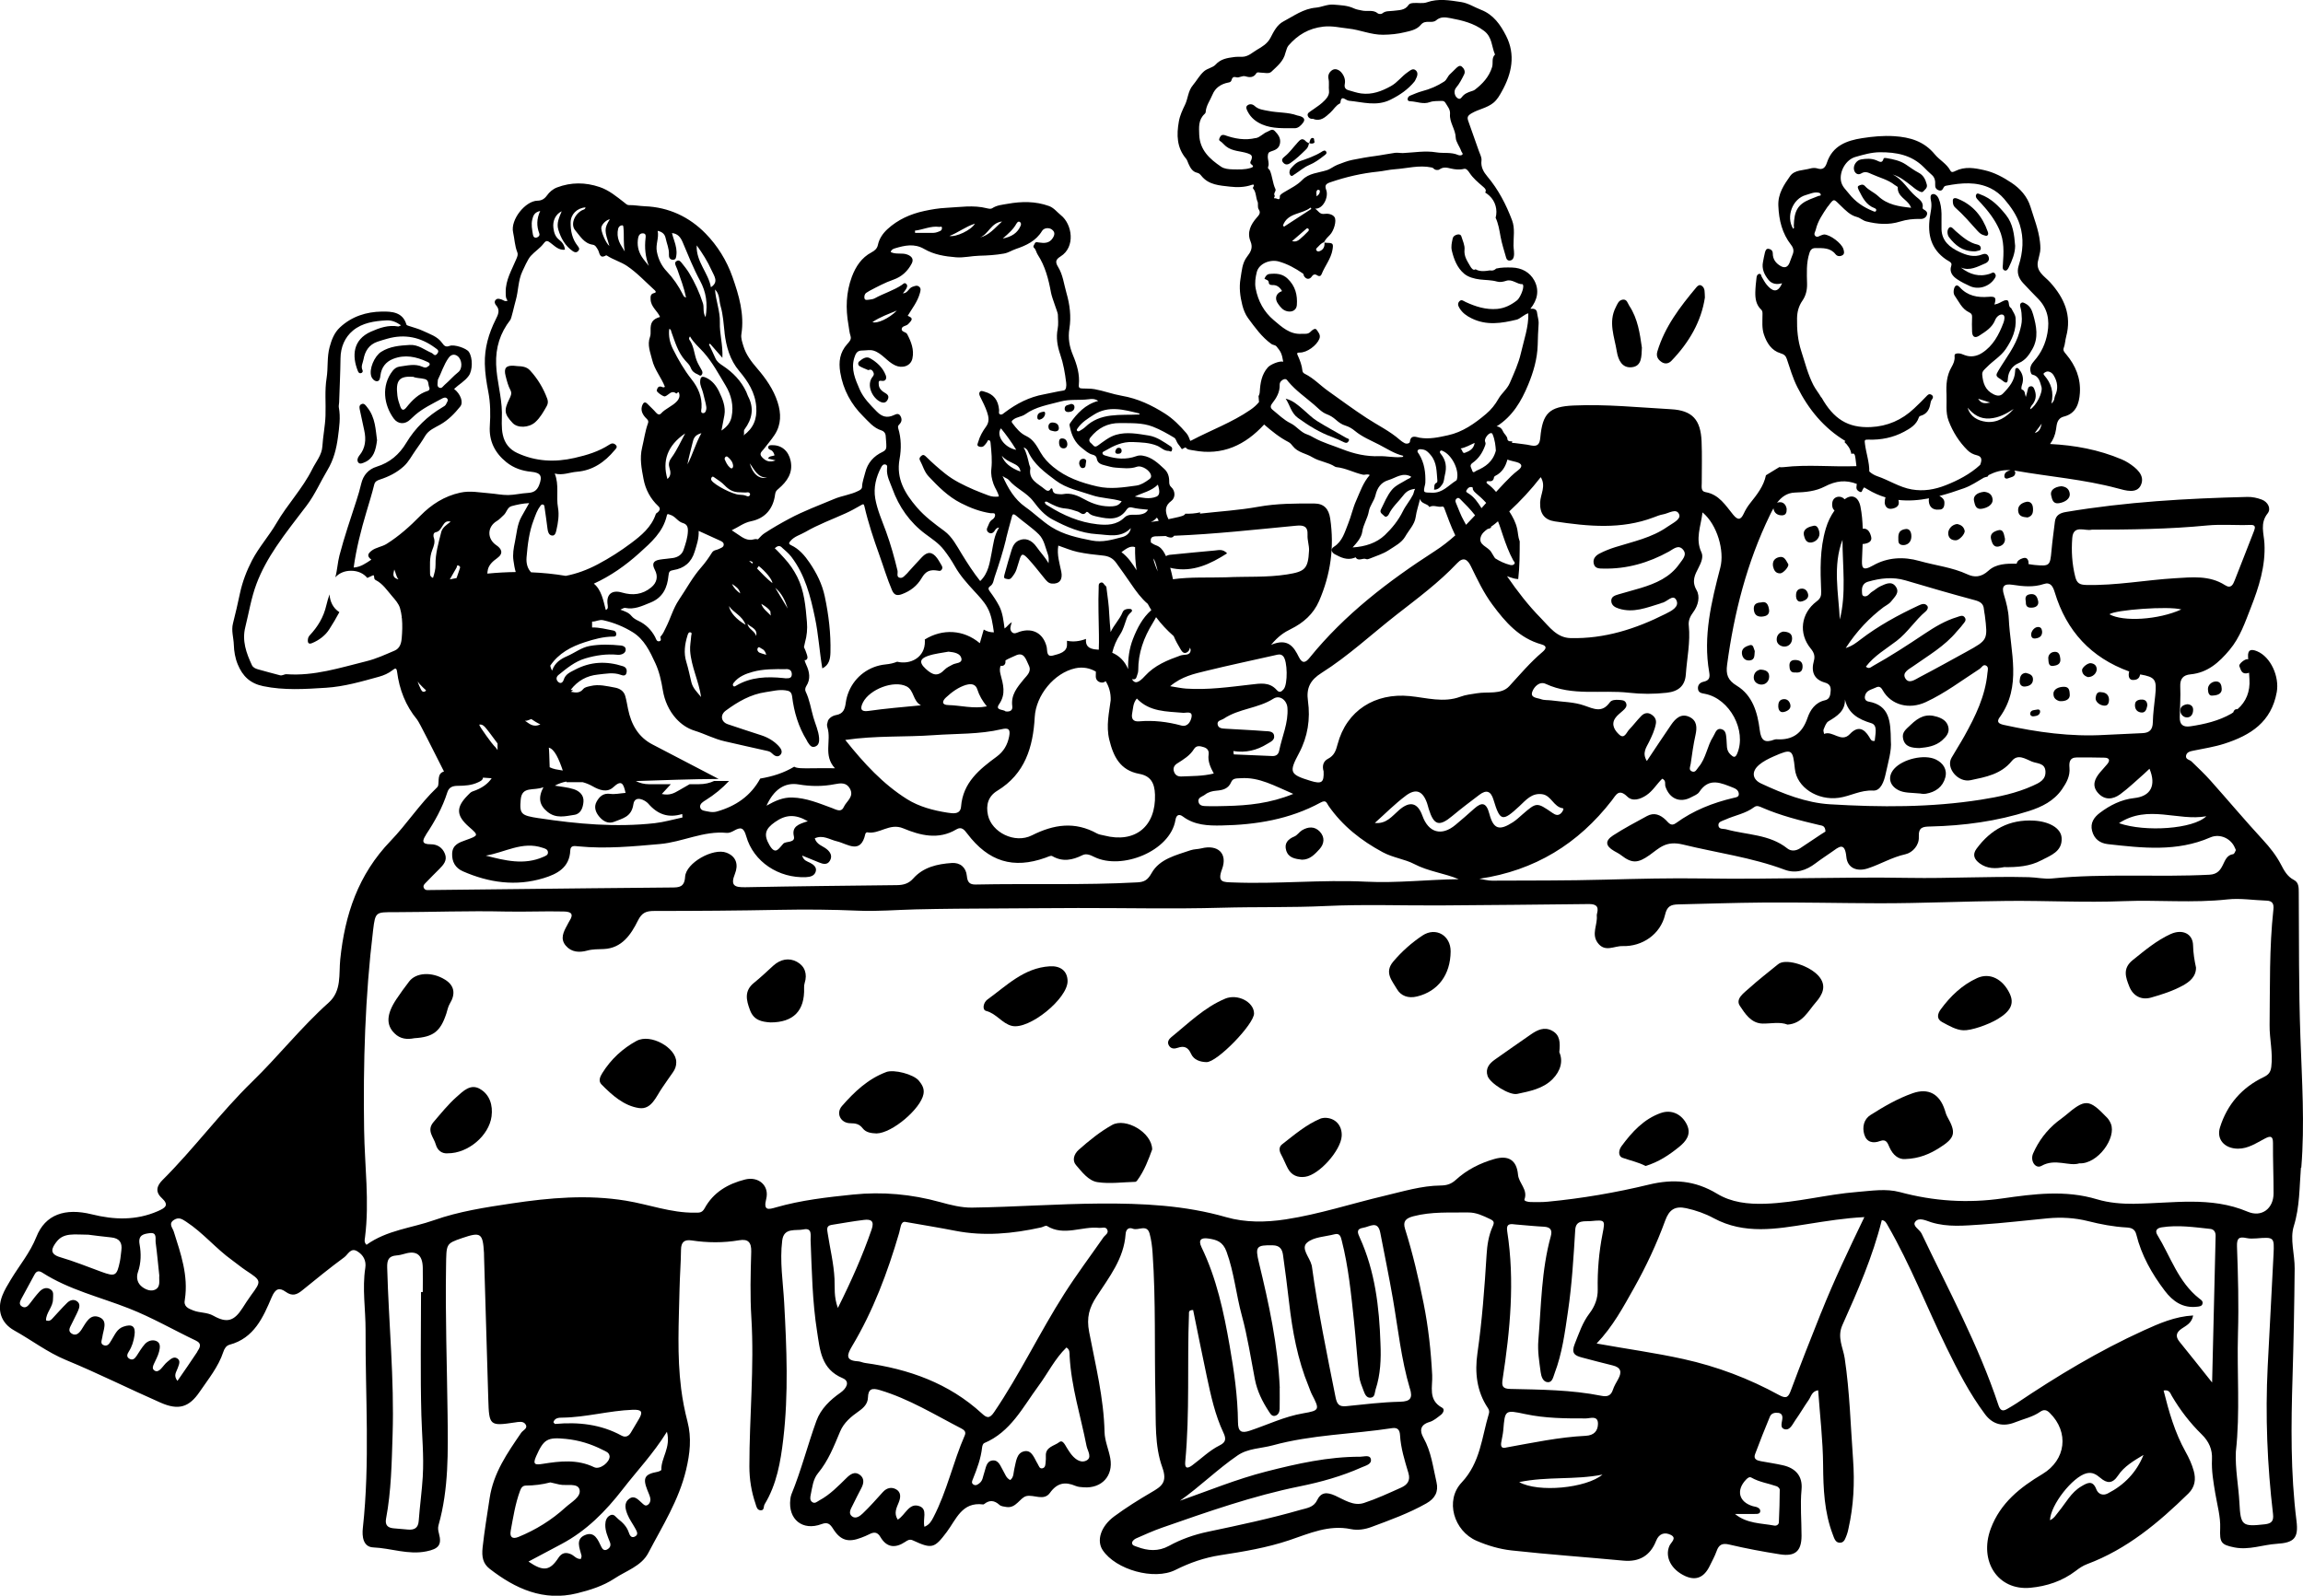 <?xml version="1.0" encoding="UTF-8"?>
<svg id="Layer_1" data-name="Layer 1" xmlns="http://www.w3.org/2000/svg" viewBox="0 0 673.72 466.93">
  <path d="M96.4,173.95c-.36,1.05-.7,2.11-.94,3.19-.79,3.46-2.51,6.27-4.88,8.8-.31.33-.46.73-.51,1.19-.1.95.19,1.47,1.19,1.07,2.09-.85,3.94-2.27,5.07-4.06,1.04-1.63,2.05-3.3,2.95-5.01-1.81-1.12-2.76-3.12-2.87-5.18Z"/>
  <path d="M155.01,108.35c-.95-1.04-2.33-1.18-3.67-1.22-.34-.03-.67-.08-1-.1-2.33-.15-3.01.71-2.43,2.96.37,1.44.72,2.89,1.43,4.21.48.91.06,1.74-.32,2.51-1.65,3.35-1.52,4.44.95,7.07,1.47,1.56,4.76,1.43,6.63-.26,1.46-1.32,2.39-3.02,3.34-4.69.33-.58.46-1.3.18-2.07-1.14-3.15-2.85-5.96-5.1-8.41Z"/>
  <path d="M106.76,135.24c2.52-1.15,3.18-3.45,3.54-6.43-.43-3-.46-6.64-2.86-9.6-.43-.53-.87-1.35-1.72-.94-.82.39-.54,1.24-.4,1.92.39,1.93.81,3.86,1.24,5.78.58,2.65.36,5.16-1.43,7.31-.57.68-.73,1.48-.34,2.02.47.66,1.33.22,1.97-.07Z"/>
  <path d="M673.22,341.66c1.04-12.72.19-25.48-.26-38.24-.5-14.05-.39-28.11-.48-42.17-.01-1.5.05-3-1.42-3.76-1.96-1.01-2.86-2.75-3.81-4.56-1.39-2.65-3.22-4.96-5.27-7.18-5.23-5.67-10.19-11.59-15.33-17.35-1.74-1.95-3.66-3.75-5.54-5.58-.56-.54-1.77-.57-1.61-1.65.17-1.15,1.32-1.34,2.2-1.52,3.02-.63,6.04-1.07,9.02-2.03,7.72-2.49,13.73-6.34,15.32-15.08.81-4.49-1.71-10.29-5.75-11.97-1.75-.73-2.8-.49-2.64,1.72.02.22.03.43.04.65-.07-.02-.13-.04-.2-.05-.78-.11-2.66,1.44-2.39,2.04.39.86.55,2.19,1.94,2.12.34-.02.64-.09.9-.2.04.62.07,1.25.11,1.87.25,3.66-.99,6.65-3.49,8.8-.74-.06-1.07.33-1.24.93-.2.13-.39.27-.6.4-3.63,2.08-7.75,3.06-11.92,3.68-2.22.33-3.18-.52-3.14-2.66.05-2.98.29-5.97.15-8.95-.11-2.3.86-3.39,2.98-3.59,5.04-.48,8.38-3.49,11.46-7.17,3.07-3.67,4.54-8.09,6.22-12.38,2.35-6,4.32-12.14,3.97-18.74-.16-2.98-1.37-5.91.94-8.82,1.08-1.36.11-3.35-1.75-4.04-1.32-.49-2.79-.81-4.19-.77-17.78.43-35.52,1.45-53.09,4.41-1.65.28-2.98.9-3.21,2.81-.33,2.83-.75,5.65-1,8.49-.4,4.45-.52,4.61-4.97,4.2-.59-.05-1.18-.18-1.77-.27.04-.26.04-.51-.01-.76-.2-.88-.74-1.24-1.65-.94-.92.29-1.61.74-1.79,1.59-2.99-.04-6.04.02-8.25,2.06-2.16,1.99-4.18,1.97-6.09,1.09-4.52-2.1-9.42-2.61-14.11-3.94-4.67-1.33-9.38-1.06-13.56,1.32-3.41,1.94-3.32.37-3.21-2.25.06-1.34.12-2.68.16-4.03.16,0,.33-.02.51-.05,1.18-.2,2.31-.71,1.99-2.04-.28-1.16-.89-2.62-2.47-2.39-.06-2.17-.24-4.34-.67-6.49-.59-2.91-2.54-3.74-4.62-2.12-.5-.55-1.23-.86-2-.73-1.41.24-1.82,1.56-1.6,2.86.09.52.32.89.64,1.14-1.1,1.55-1.95,3.27-2.53,5.22-1.83,6.08-1.63,12.25-1.38,18.44.06,1.36-.19,2.09-1.32,2.94-4.62,3.48-5.37,9.4-1.74,13.8.95,1.15,1.32,2.18.94,3.56-.87,3.13-.08,5.48,3.26,6.42,1.3.37,1.72,1.14,1.64,2.35-.08,1.23-.22,2.5-1.69,2.82-2.83.62-4.32,2.89-5.08,5.14-1.53,4.5-4.33,6.54-8.98,6.27-.23-.01-.49,0-.71.09-2.78,1.05-3.9.37-4.3-2.86-.62-5.01-2.07-10.09-6.71-12.91-2.67-1.62-3.2-3.33-2.83-6.12,2.05-15.23,5.81-29.97,12.54-43.83.32-.66.66-1.33,1.04-1.99,0,.04,0,.09,0,.13.18,1.23,1.12,1.98,2.46,1.96,1.2-.02,1.41-.84,1.39-1.89-.18-1.15-.89-2.04-2.11-1.96-.24.02-.48.08-.71.18,1.25-1.66,2.89-2.93,5.26-3,3.07-.09,6.04-.38,8.67-1.75,3.39-1.76,6.23-1.99,9.4-.78-.02.27-.05.54-.09.81-.13.91.49,1.31,1.06,1.54.6.24.58-.55.86-.89.12-.15.22-.3.32-.45.33.18.66.37,1,.58,1.74,1.06,3.49,1.82,5.26,2.35-.17.45-.23,1.01-.25,1.61.12.95.66,1.83,1.9,1.73,1.01-.09,2.22-.59,2.23-1.71,0-.3-.04-.59-.11-.88,2.96.34,5.95.1,8.95-.47-.06.23-.08.49-.07.75.07,1.76,1.24,2.74,2.93,2.54,1.43.09,1.67-1,1.64-2.13-.02-.8-.65-1.47-1.47-1.85,2.4-.62,4.8-1.41,7.19-2.26,2.1-.74,3.91-2,5.82-3.1.36-.13.72-.23,1.07-.29.11-.16.22-.31.33-.47,1.85-.93,3.88-1.59,6.4-1.43-.88.26-1.77.6-1.8,1.7-.02.59.44.95,1.12.67.83-.35,2.01-.37,2.07-1.55.02-.28-.11-.54-.32-.71.12.02.24.02.37.05,9.93,1.75,20.05,2.52,29.87,5.16,2.33.63,5.64,1.67,6.83-.96,1.3-2.86-1.31-4.99-3.71-6.53-.6-.39-1.25-.71-1.9-.99-6.72-2.85-13.74-4.14-20.96-4.5.89-1.19,1.5-2.62,1.74-4.25.23-1.5.24-3.25,2.35-3.79,3.5-.89,4.42-3.78,4.63-6.87.29-4.29-1.24-8.05-3.99-11.32-.46-.54-1.03-1.12-.74-1.86.42-1.09.42-2.24.72-3.33,1.67-6.26-.55-11.29-4.69-15.9-1.63-1.81-4.43-3.22-3.47-6.56.14-.48.21-1.04.36-1.55.36-1.22.28-2.41.14-3.68-.4-3.6-1.75-6.92-2.79-10.33-.92-3-3.03-5.33-5.54-7-2.4-1.6-5-3.02-7.91-3.68-2.89-.66-5.73-1.16-8.54.24-.49.25-1.09.54-1.43-.11-1.08-2.04-3.19-3.1-4.56-4.77-3.16-3.84-7.24-5.02-11.9-5.32-3.16-.2-6.28.1-9.36.58-4.51.7-8.66,2.21-10.3,7.18-.44,1.32-1.11,2.23-2.79,1.68-.63-.21-1.44-.16-2.09.02-2.03.58-4.59.37-5.89,2.22-1.79,2.55-3.59,5.14-3.44,8.67.17,4.25,1.11,8.11,3.74,11.48.7.9.88,1.79.42,2.85-.35.79-.57,1.64-.91,2.43-.53,1.26-1.43,1.56-2.6.88-1.41-.82-2.28-1.99-2.28-3.68,0-.82-.54-1.22-1.18-1.34-.77-.15-.97.56-1.12,1.11-.24.89-.37,1.81-.56,2.71-.43,2.04.4,3.75,1.6,5.25.98,1.22,2.41,1.45,3.98,1-1.35,3.19-3.01,2.21-4.49.44-.58-.7-1-1.54-1.47-2.33-.2-.34-.11-.97-.76-.84-.58.12-.71.66-.76,1.14-.16,1.4-.32,2.8-.35,4.21-.04,1.87.23,3.69,1.69,5.07.48.45.41.97.41,1.51,0,1.95-.22,3.91.42,5.81.84,2.49,2.23,4.68,4.81,5.46,1.08.32,1.57.75,1.87,1.64.95,2.8,1.74,5.61,3.1,8.29,3.31,6.58,7.79,11.99,14.05,15.77-.09.1-.19.19-.28.29.47.42.89.91,1.26,1.49.39.6.64,1.29.78,2.01.8-.36,1.04.04,1.2,1.34.09.74.18,1.48.27,2.22-7.13.28-14.24-.55-21.37.3-.4.05-.8.04-1.19-.02-1.3.78-2.61,1.57-3.91,2.39-.66,3.18-2.56,5.58-4.66,8.22-.73.92-1.36,1.96-1.85,3.03-.91,1.95-1.77,1.88-3.07.3-2.25-2.73-4.11-5.93-8.11-6.62-1.41-.24-1.09-1.62-1.09-2.68,0-4.06.12-8.12-.05-12.17-.27-6.27-2.64-9.05-8.91-9.4-9.52-.53-19.03-1.52-28.58-1.09-7.05.32-9.05,2.26-9.69,9.41-.17,1.85-.76,2.65-2.63,2.29-.82-.16-1.64-.34-2.47-.41-1-.08-2.15-.34-3.19-.36.03-.15.05-.31.08-.46-.16,0-.32,0-.48,0-.4.03-.89-.14-.92-.61-.07-.96-.91-1.44-1.24-2.19-.39-.89-.94-1.47-1.94-1.56,4.7-2.95,7.27-7.44,9.22-12.14,1.52-3.67,2.69-7.56,2.81-11.7.06-2.02.1-4.07.26-6.09.09-1.2-.33-2.27-.46-3.41-.11-.95-.92-1.19-1.95-1.08,2.11-2.58,2.68-5.47,1.14-8.3-1.32-2.41-3.68-3.69-6.51-3.77-1.55-.04-3.1-.06-4.63.3-.4.39-.9.64-1.49.58-.11-.01-.22-.03-.34-.04,0,0,0,0-.01,0-.1.02-.19.03-.29.04-.49.08-.97.14-1.48.16-.74.03-1.51-.07-2.18-.39-.09-.04-.14-.12-.22-.17-.03.02-.05.06-.08.08-.65.37-1.19-.4-1.5-.94-.87-1.52-1.89-2.88-1.67-4.93.12-1.16-.55-2.58-.94-3.85-.16-.52-.73-.6-1.15-.5-.65.14-1.24.5-1.39,1.23-.24,1.14-.52,2.26-.24,3.46.61,2.59,1.58,5.07,3.61,6.78,1.2,1.01,2.96,1.48,4.6,1.68,1.67.2,3.37.15,5.02.62.91.26,1.82.05,2.68-.23,1.81-.59,3.12,1.06,4.8,1,.04,0,.09.15.13.24.36.97-.93,3.82-1.74,4.46-1.74,1.37-3.63,2.33-5.83,2.53-3.27.29-6.3-.67-9.22-2.02-.61-.28-1.21-.89-1.83-.22-.55.6-.47,1.21.02,2,.88,1.44,2.1,2.29,3.57,3.01,4.37,2.15,8.76,1.44,13.2.36.92-.22,2.42-1.7,3.37-1.83.15,3.77-1.32,7.95-2.17,11.64-.69,3.02-2,5.84-3.23,8.7-.81,1.88-2.4,3.01-3.31,4.62-.99,1.75-2.16,3.21-3.65,4.47-3.32,2.81-6.89,5.33-11.18,6.25-2.68.58-5.43,1.21-8.29.71-.87-.15-2.58-1.03-2.81,1.18-.05.46-.94.74-1.58.39-.48-.26-.95-.57-1.36-.94-2.94-2.59-6.48-4.27-9.72-6.4-3.87-2.53-7.57-5.27-11.33-7.95-2.25-1.6-4.16-3.68-6.66-4.93-.36-.18-.74-.4-.8-.99-.15-1.51-.68-2.93-1.3-4.31-.25-.57-.53-.99.53-.97,2.1.04,4.92-2.06,5.72-3.98.5-1.18-.32-2-.81-2.71-.42-.61-1.32.14-1.75.59-.79.84-1.76.56-2.64.62-3.44.22-5.77-2.01-8.12-3.99-2.88-2.42-4.61-5.59-5.31-9.32-.3-1.62-.04-3.26.33-4.75.63-2.53,3.94-3.82,6.46-3.1,2.58.73,4.83,1.99,7,3.48.36.25.2.48.32.69.59,1.08,1.66,1.22,2.34.18.48-.74,1.1-.62,1.51-.34.69.48,1.14.21,1.34-.31.96-2.44,2.75-4.51,3.19-7.17.3-1.8.14-1.98-1.76-2-.2,0-.4-.04-.6-.07.11,1.21-.3,2.12-1.51,2.55-.3.1-.6.04-.81-.23-.23-.3-.12-.55.13-.78.66-.59,1.15-1.39,2.07-1.65.41-.85,1.08-1.51,1.73-2.16,1.11-1.11,2.06-4.16,1.31-5.22-.6-.85-1.99-1.06-2.84-.92-1.51.25-1.84-.89-2.82-1.53,2.34.19,4.02-3.39,3.26-5.45-.51-1.39-.11-1.82,1.28-2.29,4.53-1.54,9.11-2.61,13.89-3.09,1.6-.16,3.24-.58,4.87-.69,3.58-.24,7.12-1.29,10.74-.53.19.04.42.1.54.23.52.6,1.38.64,1.8.35,1.15-.79,2.12-.56,3.37-.26,1.18.28,2.52.42,3.85.09.66-.17,1.25.66,1.61,1.21,1.02,1.54,2.41,2.69,3.78,3.88.45.39,1.04.83.94,1.41-.03.17-.09.31-.18.42.44.28.86.59,1.25.95,1.78,1.66,2.44,4.14,1.82,6.45.82,1.75,1.1,3.65,1.45,5.57.38,2.08,1.07,4.1,1.63,6.14.15.56.56.89,1.12.81.56-.09.94-.42,1.09-1.06.27-1.11-.04-2.19-.06-3.28-.04-2.48.49-5.04-.42-7.44-1.75-4.64-4.01-9-7.24-12.84-1.05-1.24-1.96-2.72-1.71-4.65.12-.89-.44-1.88-.77-2.81-1.02-2.93-2.07-5.84-3.1-8.77-.37-1.06-.2-1.55.99-2.25,2.05-1.21,4.47-1.52,6.36-3.06,1.14-.93,1.82-2.17,2.46-3.32,2.93-5.21,4.1-10.76,1.24-16.33-1.62-3.16-3.65-6.16-7.34-7.58-1.93-.74-3.7-1.94-5.8-2.26-3.35-.5-6.65-1.11-10.04.09-1.19.42-2.65.08-3.99.2-.56.05-1.09.17-1.33.55-1.08,1.67-2.85,1.5-4.44,1.73-1.12.16-2.28-.07-3.27.77-.26.22-1.02.21-1.28-.01-1.39-1.19-3.1-.48-4.63-.84-.81-.19-1.61-.26-2.4-.64-1.87-.88-3.92-.92-5.95-1.09-1.82-.15-3.48.74-5.13.88-3.73.32-6.49,2.45-9.54,4.05-1.88.99-2.84,3-3.78,4.8-.9,1.72-2.48,2.63-3.92,3.47-1.33.78-2.54,2.04-4.36,2.07-.76.01-1.55-.04-2.34.07-2.01.27-3.9.53-5.43,2.22-.82.9-2.37,1.06-3.39,1.96-1.34,1.18-2.14,2.75-3.26,4.08-1.41,1.68-1.4,3.83-2.26,5.64-.77,1.62-1.52,3.17-1.83,4.96-.7,3.91-.62,7.64,2.1,10.87.37.44.48.99.71,1.48.55,1.19,1.15,2.36,2.61,2.67.53.11.88.52,1.19.9,2.16,2.68,5.35,2.79,8.32,3.14,2.1.24,4.33.22,6.42-.53.55-.2.77.03.47.57-.1.18-.26.31-.09.51.94,1.11.74,2.6,1.3,3.86.27.6-.12,1.56.35,2.27.67,1.02.06,1.64-.58,2.37-1.77,2.01-2.93,4.33-1.83,6.98.78,1.87.02,3.14-.99,4.43-1.49,1.91-1.56,4.22-1.94,6.44-.45,2.61-.12,5.23.52,7.76.34,1.34.88,2.72,1.69,3.82,2.02,2.73,4,5.53,6.83,7.57.49.35,1.09.22,1.53.76,1.2,1.46,1.53,2.03,1.92,4.42-1.1-.32-3.74.8-4.5,1.66-1.82,2.08-2.21,4.56-2.36,7.17-.03.49-.16.91-.36,1.23.05.58.09,1.16.14,1.74-.7.87-1.54,1.61-2.55,2.3-5.36,3.68-11.45,5.9-17.15,8.9-.12.07-.26.12-.41.17-.3-.78-.56-1.59-1.16-2.29-1.87-2.17-3.88-4.2-6.24-5.7-3.87-2.46-7.99-4.42-12.63-5.21-2.66-.46-5.24-1.44-7.93-1.93-1.22-.22-2.43-.14-3.64-.21-.7-.04-1.09-.13-1-1.05.31-3.04-.55-5.91-1.7-8.66-1.06-2.54-1.51-5.01-1.06-7.81.57-3.5.13-7.01-.87-10.46-.74-2.57-1.02-5.31-2.45-7.61-.9-1.46-.66-2.18.74-3.05,4.44-2.77,3.4-9.42.12-12.04-1.16-.93-2.06-2.19-3.54-2.72-3.95-1.42-7.99-1.37-12.05-.64-1.55.28-3.17.38-4.57,1.32-.34.23-1.01.11-1.49-.01-3.97-1.02-7.96-.32-11.93-.13-2.17.1-4.34.47-6.46.93-4.01.87-7.7,2.52-10.73,5.31-1.31,1.21-2.39,2.73-2.78,4.58-.22,1.08-.9,1.69-1.88,2.21-2.92,1.54-4.63,4.16-5.75,7.15-1.7,4.57-1.85,9.27-1,14.04.2,1.09.26,2.21.61,3.27.36,1.08-.45,1.79-.98,2.39-2.16,2.45-2.54,5.16-2.02,8.29.84,5.04,3.17,9.33,6.69,12.81,1.55,1.54,3.05,3.45,5.38,4.16.68.21,1.17.79,1.22,1.6.06,1.05.2,2.09.19,3.13,0,.71-.3,1.17-1.1,1.55-2.58,1.21-4.38,3.18-5.08,6.05-.33,1.37-.87,2.7-.92,4.14-.02.65-.45.88-.99,1.17-2.27,1.18-4.84,1.43-7.16,2.41-4.41,1.86-8.91,3.5-13.15,5.78-2.5,1.34-4.94,2.73-7.3,4.29-.61.4-1.08.93-1.56,1.43-.1.1-.19.21-.29.31-.39-.08-.78-.11-1.16,0-1.93.55-3.28-.46-4.69-1.42-.53-.36-1.06-.72-1.83-1.23,1.98-.92,3.47-2.19,5.66-2.64,4.12-.83,6.51-3.67,7.03-7.88.11-.9.49-1.19,1.01-1.63,2.5-2.15,4.28-4.63,3.53-8.18-.61-2.87-2.62-4.58-5.29-4.56-.49,0-1.1-.08-1.26.5-.13.48.28.74.74.92.66.27.91.9,1.11,1.54-.63.34-1.49.09-1.93.95.63.15,1.23.29,2.23.53-1.91.74-3,.1-3.98-.95-.99-1.05,0-1.67.54-2.37,1.06-1.4,2.22-2.72,3.18-4.19,1.95-3,1.91-6.25.85-9.53-1.2-3.72-3.44-6.92-5.93-9.81-1.77-2.06-3.31-4.05-4.09-6.65-.34-1.13-.75-2.29-.58-3.39.93-5.89-.7-11.36-2.6-16.78-1.68-4.8-4.4-9.16-7.85-12.69-4.73-4.85-10.75-7.73-17.77-8-1.53-.06-3.07-.36-4.62-.34-.65.01-.98-.42-1.41-.75-2.26-1.75-4.46-3.61-7.23-4.54-4.15-1.4-8.32-1.44-12.43.12-1.19.45-2.22,1.31-2.95,2.34-.71,1-1.58,1.53-2.75,1.54-3.59.04-7.99,5.58-7.17,9.25.43,1.93.48,3.95,1.22,5.81.3.76-.01,1.36-.29,2.04-1.29,3.13-3.15,6.09-3.09,9.67.02.88-.07,1.74.56,2.46-.78.42-1.26-.17-1.81-.33-.61-.18-1.19-.39-1.69.13-.48.5-.23,1.19.09,1.53,1.35,1.48.58,2.88-.09,4.22-2.04,4.1-3.28,8.32-3.17,12.98.06,2.78.49,5.46,1.01,8.15.64,3.31.67,6.64.45,9.98-.29,4.4,1.46,7.91,4.84,10.63,2.11,1.7,4.6,2.56,7.29,2.81,2.81.27,3.31,1.29,2.3,3.88-.64,1.65-1.65,2.22-3.31,2.31-1.92.1-3.83.59-5.74.62-1.84.02-3.67-.38-5.52-.52-2.83-.21-5.59-.82-8.52-.18-4.67,1.03-8.42,3.45-11.68,6.77-3.01,3.07-6.19,5.92-9.83,8.21-1.4.89-3.16,1-4.49,2.06-1.18.94-1.22,1.63,0,2.56-1.6,1.06-3.14,2.19-5.17,2.31.76-5.52,2.14-10.91,3.72-16.23.79-2.68,1.64-5.35,2.3-8.06.22-.9.88-1.2,1.63-1.45,2.58-.84,4.97-2.02,7.01-3.88,1.46-1.33,2.31-3.08,3.42-4.64.98-1.37,1.96-2.77,2.82-4.23,1.02-1.73,2.84-2.42,4.44-3.34,2.36-1.35,4.19-3.23,5.85-5.3.99-1.24.06-3.69-1.81-5.13,1.39-1.33,3.14-2.24,4.29-3.85,1.12-1.57,1.23-5.21.03-7-.69-1.04-4.25-2.26-5.62-1.75-1.15.43-1.57.03-2.23-.89-1.36-1.91-3.64-2.58-5.66-3.54-1.28-.61-2.7-.94-4.05-1.41-.25-.09-.65-.2-.7-.38-1.08-3.75-4.4-3.86-7.19-3.82-4.51.07-8.78,1.39-12.25,4.62-1.71,1.59-2.45,3.63-3.03,5.74-.82,2.98-.41,6.11-.89,9.11-.59,3.67-.19,7.33-.32,10.98-.1,3.05-.74,6-.92,9.02-.15,2.52-1.9,4.5-2.99,6.7-2.82,5.66-7.24,10.25-10.4,15.68-2.21,3.81-5.21,7.13-7.21,11-1.54,2.97-2.78,6.21-3.5,9.56-.63,2.96-1.3,5.91-2.05,8.84-.54,2.12.18,4.16.25,6.24.06,1.92.38,3.91,1.16,5.78,1.41,3.41,3.6,5.54,7.43,6.34,6.14,1.27,12.22.86,18.38.47,5.35-.34,10.4-1.83,15.49-3.23,1.38-.38,2.81-.99,3.99-1.93.73-.58,1.15-.77,1.31.49.67,5.18,2.48,9.9,5.85,13.97.7.85,4.76,9.1,7.87,15.2-2.02.59-1.38,2.63-1.71,4.14-.05.22-.22.43-.39.59-5,4.77-8.78,10.67-13.51,15.58-9.49,9.85-13.39,21.57-14.74,34.69-.45,4.32.48,9.17-3.38,12.63-8.02,7.17-14.69,15.66-22.36,23.12-9.34,9.1-17.04,19.62-26.25,28.8-1.63,1.62-2.24,3.4-.24,5.24,2.32,2.14,1.01,2.93-1.19,3.89-6.35,2.75-12.74,2.52-19.27.9-7.83-1.94-13.6.05-16.2,6.6-1.86,4.67-4.97,8.34-7.47,12.49-.92,1.53-1.87,3.07-2.51,4.73-1.62,4.19-.36,8.01,3.48,10.15,5.09,2.83,9.69,6.4,15.17,8.67,9.35,3.86,18.41,8.41,27.68,12.48,5.25,2.3,8.32,1.37,11.44-3.22,2.54-3.73,5.45-7.26,6.9-11.65.31-.95.85-1.83,1.82-2.09,7.18-1.92,9.82-8.01,12.33-13.91,1.11-2.6,2.26-2.88,4.11-1.56,1.87,1.33,3.2.88,4.77-.4,4.07-3.31,8.14-6.63,12.36-9.73,1.07-.78,1.86-2.93,3.8-1.74,1.76,1.07,2.67,2.73,2.34,4.86-.94,6.08.1,12.16.08,18.24-.08,19.3,1.32,38.62-.8,57.9-.26,2.33.02,5.52,3.05,5.65,5.2.22,10.23,2.25,15.57,1.15,3.48-.71,4.57-1.83,3.64-5.24-.23-.84-.35-1.6-.11-2.44,3-10.61,2.77-21.48,2.64-32.35-.17-14.44-.69-28.88-.45-43.33.11-6.66-.1-6.66,4.71-8.31,5.46-1.87,6.05-1.46,6.39,4.35.02.36.01.72.02,1.08.41,13.93.83,27.85,1.24,41.78.23,7.7.41,7.85,7.81,6.74,1.06-.16,2.36-.45,3.03.48.91,1.26-.68,1.76-1.22,2.55-4.03,5.9-8.1,11.68-9.22,19.1-.73,4.82-1.53,9.6-2.06,14.45-.31,2.82.12,4.74,2.07,6.26,7.52,5.83,15.71,9.57,25.54,7.16,3.83-.94,7.68-2.16,10.95-4.32,3.44-2.28,7.89-3.64,9.9-7.47,4.13-7.88,8.95-15.45,11.06-24.32,1.14-4.77,1.65-9.36.42-14.11-.82-3.17-1.44-6.33-1.86-9.63-1.24-9.78-.68-19.5-.47-29.25.08-3.82.39-7.63.43-11.45.02-2.23.99-3.02,3.1-2.71,4.64.7,9.27.74,13.91-.05,2.59-.44,3.61.57,3.53,3.36-.19,6.44-.36,12.9.04,19.32.89,14.53-.59,29-.58,43.5,0,3.74.58,7.37,1.79,10.9.26.77.39,1.8,1.38,1.93,1.28.17.91-1.12,1.29-1.75,3.55-5.85,4.67-12.44,5.45-19.03,1.57-13.29,1-26.63.27-39.97-.33-6.06-1.34-12.12-.57-18.21.49-3.87,3.95-2.74,6.24-3.22,2.63-.55,2,1.82,2.06,3.15.36,8.95.5,17.91,1.9,26.77.85,5.35,1.15,10.95,7.46,13.6,2.36.99,1.04,3.08-.56,4.21-3.11,2.17-5.82,4.76-7.11,8.31-2.58,7.12-4.43,14.49-7.31,21.51-.18.44-.25.93-.31,1.4-.71,5.9,3.58,9.37,9.14,7.28,1.78-.67,2.49-.03,3.39,1.4,2.16,3.42,4.44,4.04,8.24,2.57.78-.3,1.56-.61,2.3-.99,1.35-.71,2.39-.74,3.28.79,1.85,3.16,4.39,3.34,7.27,1.42.71-.47,1.28-.87,2.25-.42,5.55,2.57,6.28,2.35,9.9-2.48,2.77-3.69,4.43-8.86,10.63-8.04.1.01.24-.06.33-.13,1.56-1.25,2.97-1.07,4.44.25.47.43,1.32.51,2.01.62,2.89.48,3.96-2.74,5.89-3.19,2.15-.5,5.11,1.52,6.87-.93,2.11-2.94,4.42-3.35,7.49-2.05.75.32,1.63.37,2.46.42,5.23.34,8.63-3.36,7.71-8.49-.46-2.58-1.62-5.1-1.68-7.67-.22-9.97-2.65-19.61-4.5-29.28-.83-4.32.04-7.11,2.16-10.38,3.68-5.67,8.01-11.1,8.5-18.27.09-1.38.88-2.09,2.12-1.59,1.61.65,4.11-1.45,4.9,1.43.5,1.82.74,3.74.87,5.64.99,14.17.5,28.36.84,42.54.16,6.78-.3,13.86,2.01,20.23,1.6,4.44-.29,5.6-3.25,7.33-3.71,2.16-7.36,4.46-10.81,7-3.98,2.94-5.23,7.11-3.39,9.88,3.83,5.75,15.07,8.91,21.26,5.81,4.19-2.1,8.45-3.59,13.14-4.32,6.82-1.05,13.66-2.18,20.24-4.4,5.83-1.97,11.52-4.57,17.98-3.23,1.99.41,4.11.08,6.01-.63,5.46-2.03,10.95-4.01,16.06-6.9,2.57-1.45,3.61-3.45,2.97-6.21-1.02-4.39-1.53-8.92-3.81-12.97-1.16-2.05-1.03-3.81,1.77-4.64,1.2-.35,2.27-1.28,3.3-2.07.7-.53,1.25-1.65.37-2.12-4.18-2.27-2.72-6.18-2.89-9.53-.36-7.04-1.12-14.04-2.5-20.93-1.48-7.36-3.18-14.68-5.44-21.85-.69-2.2.19-3.11,2.43-3.7,5.3-1.39,10.66-1.04,16.02-1.11,2.39-.03,4.38.96,6.44,1.94,1.12.53,1.3.94.75,2.14-1.19,2.61-1.62,5.5-1.79,8.32-.59,9.64-1.31,19.25-2.68,28.83-.79,5.49-.24,11.08,3.04,15.96.36.54.51,1.05.32,1.67-2.11,6.92-2.44,14.27-7.99,20.18-4.93,5.25-2.26,14.15,4.38,17.03,3.22,1.4,6.74,2.44,10.21,2.82,10.89,1.2,21.83,1.96,32.74,2.99,4.7.44,7.88-1.49,9.57-5.78.89-2.26,2.63-2.6,4.31-1.75,1.87.95.03,2.18-.41,3.2-1.4,3.23.5,6.95,4.59,8.83,3.16,1.45,5.58.44,7.23-3.02.67-1.4,1.45-2.76,1.96-4.21.67-1.93,1.63-2.48,3.76-1.97,4.87,1.15,9.81,2.07,14.76,2.85,4.45.71,6.34-.9,6.35-5.4.01-4.51-.43-9,0-13.54.37-3.9-1.68-6.28-5.51-7.13-2.1-.47-4.23-.78-6.34-1.17-1.14-.21-2.29-.58-1.75-2.05,1.37-3.69,2.83-7.33,4.33-10.97.41-1.01,1.36-1.25,2.4-1.14.84.09,1.26.54,1.27,1.4.02,1.22-.96,3.02.74,3.41,1.53.34,2.24-1.53,3.04-2.65,1.39-1.94,2.57-4.02,3.94-5.97.68-.97.86-2.5,2.74-2.8.53,7.42,1.39,14.63,1.45,21.85.06,6.97.33,13.81,2.84,20.39.42,1.1.77,2.51,2.25,2.37,1.2-.11,1.47-1.43,1.87-2.4.22-.55.33-1.15.46-1.73,1.51-6.69,1.84-13.42,1.34-20.27-.72-9.86-.97-19.74-2.44-29.56-.46-3.1-2.29-6.13-.68-9.72,4.47-9.97,8.88-20.01,11.53-30.71,1.01.08,1.37.93,1.76,1.61,6.61,11.47,11.38,23.83,17.18,35.69,3.31,6.77,6.73,13.44,11.25,19.49,2.27,3.04,5.31,3.79,8.89,2.34,2.43-.98,5.05-1.5,7.24-3.04,1.03-.72,1.83-.65,2.8.31,5.76,5.67,4.74,13.79-2.12,17.9-6.5,3.89-12.31,8.43-15.13,15.99-3.52,9.47,2.06,18.17,11.59,17.29,4.78-.44,9.35-1.95,13.27-4.94,1.04-.8,2.07-1.51,3.35-1.99,11.63-4.35,20.9-12.12,29.62-20.67,1.93-1.9,2.23-4.18,1.55-6.62-.54-1.95-1.39-3.79-2.39-5.58-3.13-5.6-4.87-11.7-6.42-17.92,1.72-.32,1.96.83,2.4,1.58,2.43,4.14,5.34,7.93,8.75,11.26,2.14,2.1,3.15,4.43,3,7.31-.16,3.38.42,6.66.97,9.96.57,3.4,1.56,6.83,1.43,10.21-.16,4.13.22,4.81,4.16,5.59,4.31.85,8.25-.79,12.36-1.05,5.12-.32,6.44-1.66,5.8-6.76-1.75-13.98-1.58-28.03-1.15-42.05.32-10.58.52-21.16.62-31.75.04-4.15-1.43-8.65-.26-12.38,1.78-5.71,1.63-11.46,2.09-17.14ZM580.93,123.41c-2.21-.28-4.54-1.38-5.31-4.11,1.7,2.05,3.66,3.35,6.47,3.15,2.67-.19,4.84-1.36,6.98-2.78-2.13,2.48-4.88,4.17-8.15,3.75ZM578.68,116.68c1.4.44,2.47.78,3.54,1.12-1.21.18-2.49.58-3.54-1.12ZM595.26,126.68l2.02-2.71c-.29,1.19-.56,2.39-2.02,2.71ZM600.78,109.84c1.17,1.92,1.39,3.92.41,5.97-.29.62-.03,1.42-1.08,2.28.79-3.36-.06-5.92-2.01-8.18-.16-.18-.42-.51-.18-.71.36-.3.84-.58,1.33-.48.66.12,1.17.52,1.53,1.11ZM524.57,66.93c-2.18-3.51-.2-8.81,3.75-9.87,1.15-.31,2.27-.9,3.53-.7.34.05.68.14.77.49.14.54-.37.38-.62.48-.85.34-1.71.65-2.56,1.01-3.55,1.48-4.57,3.39-4.68,7.74,0,.3.24.65-.19.85ZM532.8,116.33c-.71-1.26-1.65-2.37-2.32-3.67-1.61-3.16-2.45-6.55-3.53-9.89-1.04-3.2-1.3-6.37-1.24-9.63.03-1.84.46-3.57,1.57-5.16,1-1.44,1.4-3.12,1.36-4.93-.07-3.03-.27-6.07.7-9.04.33-1.01.82-1.43,1.84-1.42,2.12.02,4.26-.15,5.8,1.82.54.69,1.44.66,2.08.23.61-.41.39-1.21.19-1.81-.54-1.69-3.85-4.16-5.61-4.22-.25,0-.51.14-.77.21-.6.17-1.22.79-1.81.24-.59-.55-.02-1.24.12-1.83.58-2.53,2.05-4.63,3.47-6.74.06-.09.16-.15.22-.24,1.7-2.28,1.52-2.1,3.65-.03,1.33,1.28,2.72,2.77,4.66,3.26,1.02.26,1.74,1.05,2.78,1.31,3.31.83,6.58,1.08,9.9.04,1.92-.6,3.92-.82,5.94-.76.9.03,1.64-.39,1.91-1.24.23-.72-.27-1.19-.91-1.51-.17-.08-.4-.34-.37-.47.37-1.69-.95-2.51-1.91-3.32-2.41-2.02-3.86-5.06-6.85-6.47,2.14.61,3.76,1.97,5.43,3.26.64.5,1.26,1.06,1.97,1.44.47.25,1.19.72,1.6.22.45-.55,1.27-.97.98-2.05-.4-1.47-.97-2.66-2.41-3.41-1.29-.67-2.46-1.56-3.68-2.37-1.71-1.14-3.66-1.55-5.64-1.88-.31-.05-.81-.15-.9.17-.43,1.55-1.31.78-2.1.47-1.47-.59-2.99-.52-4.48-.26-1.33.23-2.29,1.67-2.09,2.9.18,1.14,1.15,1.8,2.09,1.22,1.17-.73,2.02-.32,3.13.19,2.26,1.03,4.73,1.59,6.73,3.18.29.24.88.46.87.67-.12,2.73,2.62,3.48,3.63,5.4.07.14.14.28.29.59-3.58-.38-6.94-.86-9.65-3.41-1.18-1.11-2.77-1.71-3.86-2.94-.64-.73-1.4-.31-1.87-.07-.46.24-.1.94.15,1.45,1.06,2.08,2.09,4.16,4.48,5.06.31.12.65.33.52.71-.18.54-.61.3-.95.16-2.76-1.1-5.17-2.74-7-5.08-.9-1.16-2.09-2.11-2.36-3.79-.46-2.82,1.49-6.2,4.25-6.97,2.34-.66,4.64-1.35,7.13-1.37,4.78-.03,9.21.77,12.77,4.29.81.8,1.59,1.62,2.46,2.36.8.68,1.04,1.73.96,2.81-.05.78.2,1.36,1,1.66.87.33,1.18-.21,1.48-.83.16-.32.45-.45.78-.51,4.38-.83,8.79-1.25,12.95.77,1.47.71,2.87,1.83,3.94,3.07,1.93,2.26,3.7,4.72,4.6,7.59,1.25,3.98.93,8.01-.32,11.96-.63,1.98-.07,3.61,1.24,5.06,1.45,1.61,2.99,3.13,4.49,4.69,2.76,2.87,3.34,6.17,2.69,9.92-.54,3.13-1.81,5.87-3.91,8.24-.83.94-1.39,1.93-1.01,3.24.1.33.17.67.52.75,1.92.43,2.2,2.12,2.64,3.58.48,1.61-1.57,5.61-3.29,6.57,0-.78.55-1.21.88-1.7.9-1.35.93-2.71.33-4.17-.2-.49-.41-.9-1.02-.87-.59.03-.81.4-.91.96-.11.63-.32,1.24-.57,2.17-.34-.95-.16-1.87-1.15-2.18-.24-.08-.14-.84.03-1.35.55-1.58.32-3.1-.75-4.43-.22-.27-.46-.68-.92-.48-.35.16-.32.53-.33.85-.09,2.77-1.74,4.72-3.53,6.56-.81.83-1.7.78-2.8.24-2.44-1.2-3.08-3.3-3.3-5.71-.1-1.07.75-1.61,1.38-2.26,1.77-1.83,4.04-3.11,5.51-5.27,1.85-2.74,3.14-5.62,2.87-9.04-.08-1.01-.67-1.69-1.06-2.51-.09-.19-.2-.43-.37-.52-.91-.52-.14-2.27-1.33-2.23-.78.03-1.64.74-2.51,1.04-.29.1-.6.16-.92.25.61-2.04.32-2.43-1.74-2.26-3.21.26-6.14-.27-8.41-2.81-.91-1.02-1.45-.39-1.68.49-.16.59-.17,1.43.15,1.89,1.26,1.79,2.15,3.97,4.28,4.97.66.31.87.64.86,1.32-.04,1.46-.08,2.93,0,4.38.08,1.53.86,1.94,2.13,1.1,1.85-1.21,3.76-2.34,4.64-4.6.35-.9,1.39-1.8,2.22-1.52.75.25.48,1.6.19,2.36-1.31,3.48-3.03,6.76-6.27,8.84-1.51.97-3.3,1.33-5.12.62-.6-.23-1.2-.52-1.88-.49-.59.03-1.12.08-1.03.88.12,1.14-.35,2.19-.87,3.09-1.48,2.53-1.63,5.25-1.49,8.03.12,2.59-.34,5.23.62,7.75,1.25,3.26,3.07,6.16,5.56,8.62.76.75,1.71,1.21,2.7,1.44,1.3.31,1.48,1.1,1.18,2.16-.06.22-.15.44-.22.65-2.87,2.68-6.61,4.6-10.08,5.96-3.23,1.27-6.45,1.83-9.92,1.23-3.63-.63-6.65-2.7-10.09-3.87-.93-.32-1.7-.8-2.34-1.39.05-2.68-.94-5.39-1.27-8.07-.13-1.04-.18-1.3.98-1.25,3.68.14,7.28-.59,10.49-2.32,1.68-.91,3.59-2,4.27-4.12.13-.39.33-.46.66-.56,1.64-.5,2.43-1.74,2.7-3.34.09-.54.18-1.04.55-1.49.35-.42.35-.93-.16-1.27-.47-.31-.88-.25-1.29.19-1.22,1.31-2.51,2.55-3.81,3.78-3.58,3.39-7.84,5.24-12.71,5.46-6.7.3-10.89-2.42-14.4-8.68ZM382.68,67.69c-.78.82-1.59,1.59-2.45,2.32-.66.55-1.26.79-2.26.56,1.44-1.25,2.78-2.38,4.09-3.55.22-.2.41-.29.64-.12.32.25.2.56-.01.78ZM375.62,66.33c-.1-.12-.2-.24-.3-.35,1.37-3.81,5.55-3.21,8.06-5.24.08.13.17.26.25.39l-8.01,5.21ZM385.13,57.43c.08-.66-.31-1.41.35-1.89.11-.08.62.13.63.23.07.73-.29,1.27-.97,1.66ZM367.39,40.38c-3.19.77-6.17.22-9.14-.84-.52-.18-1.06-.02-1.29.48-.17.36-.57.92-.07,1.23.69.43,1.16,1.08,1.78,1.58,1.89,1.5,4.26,1.33,6.36,2.05,1.03.35,1.42.7,1.08,1.78-.14.44-.69.98,0,1.47.79.57.43.8-.27,1.02-1.7.53-3.45.44-5.19.41-1.2-.02-2.49-.15-3.42-.77-3.33-2.25-6.23-4.86-6.41-9.36-.09-2.23-.26-4.4,1.59-6.1.14-.12.28-.32.29-.48.11-1.93,1.3-3.45,1.99-5.14.82-2.02,2.5-3.14,4.63-3.55.42-.08.76-.16.92-.63.22-.69.41-1.21,1.45-.91.82.23,1.7-.58,2.69-.28,1.18.36,2.34.41,3.13-.87.3-.49.81-.22,1.25-.22,1.07-.01,2.41.46,3.16-.25,1.67-1.59,3.57-3.08,4.12-5.53.29-.72.41-1.59.89-2.14,2.7-3.11,5.9-5.05,10.23-5.54,2.58-.29,4.92.32,7.32.57,3.4.36,6.62,1.85,10.14,1.81,2.11-.02,4.3-.24,6.21-.71,1.52-.37,3.58-.68,4.8-2.18.69-.85,1.55-.94,2.56-.88.63.04,1.45-.03,1.88-.4,1.31-1.17,2.7-.98,4.22-.69,3.5.66,6.85,1.45,9.83,3.7,2.46,1.85,2.21,4.62,3.23,6.95-1.09,1.03-.47,2.47-.86,3.7-.9,2.87-2.79,4.88-5.07,6.63-.27.2-.63.3-.96.4-1.07.34-2.08.75-2.79,1.7-.26.35-.6.72-1.15.41-1.03-.56-1.35-2.21-.56-3.13,1-1.18,1.69-2.54,2.36-3.9.43-.86-.03-1.74-.67-2.27-.67-.54-1.23.04-1.78.56-.57.54-1.11,1.13-1.68,1.64-.73.65-.91,1.64-1.72,2.17-1.99,1.3-4.13,2.21-6.43,2.81-1.2.32-2.36.84-3.52,1.31-.44.18-.75.57-.73,1.07.02.55.58.57.91.58,1.85.1,3.66.96,5.57.25,1.08-.4,2.28-.29,3.43-.36.53-.03.92.15,1.15.56.59,1.03,1.46,1.91,1.34,3.27-.22,2.46,1.6,4.43,1.67,6.92.04,1.25,1.16,2.59,1.62,3.96.12.36.64.71.27,1.05-.23.21-.82.23-1.14.09-2.07-.94-4.31-.44-6.46-.8-3.22-.54-6.47.06-9.71.21-.8.03-1.55-.17-2.37-.06-1.94.26-3.87.68-5.79.93-2.22.28-4.41.69-6.6,1.12-1.51.29-2.96.89-4.37,1.42-1.08.4-2,1.24-3.22,1.63-2.42.77-5.2.84-7.11,2.82-1.54,1.6-3.51,2.49-5.34,3.61-.53.32-1.26.78-1.23,1.19.1,1.5-.97.53-1.31.58-.82.12-.05-.54-.19-.75-.51-.74.51-1.32.2-1.96-.83-1.74-.87-3.71-1.63-5.47-.15-.35-.73-.45-.48-1.09.39-1-.2-2.04-.11-3.12.07-.83.2-1.09.86-1.3,1.27-.42,2.49-.83,2.72-2.5.22-1.55-.63-2.52-1.53-3.49-.8-.85-1.49-.05-2.26.24-1.18.45-1.94,1.51-3.27,1.83ZM115.34,166.64c.44.88.47,1.9,1.23,2.91-2.07-.55-1.43-1.8-1.23-2.91ZM131.29,104.65c.6-.83,1.59-1.22,2.6-.42,1.32,1.04,1.48,3.64.17,4.67-1.44,1.13-2.59,2.54-3.99,3.71-.47.39-.84,1.23-1.62.8-.71-.39-.41-1.17-.35-2.31.97-1.87,1.68-4.37,3.19-6.46ZM117.51,186.77c-.12,1.52-.56,2.97-2.08,3.62-2.71,1.15-5.35,2.39-8.29,3.11-7.69,1.9-15.23,4.37-23.31,3.79-.66-.05-1.23.5-1.93.31-2.17-.59-4.35-1.13-6.5-1.76-.67-.2-1.37-.5-1.71-1.21-1.65-3.55-2.94-7.12-1.92-11.17,1.05-4.21,1.72-8.51,3.26-12.61,1.46-3.89,3.49-7.47,5.77-10.88,2.77-4.15,5.91-8.06,8.92-12.05,2.44-3.23,4.02-6.94,6.08-10.38,1.79-2.97,2.61-6.19,3.06-9.61.38-2.92.81-5.79.26-8.72-.09-.47.08-.98.09-1.48.14-4.28.35-8.57.4-12.85.03-3.29,1.25-6.17,3.65-8.16,2.72-2.25,6.25-2.79,9.78-2.97,1.59-.08,2.86.48,4.28,1.45-.45.19-.67.36-.84.33-2.86-.51-5.47.41-7.99,1.53-5.31,2.37-5.56,7.14-3.8,11.51.16.4.38.71.83.64.46-.07.72-.49.54-.86-.57-1.15.1-2.16.28-3.2.44-2.41,1.61-4.3,4.06-5.15.93-.32,1.89-.6,2.84-.87,5.16-1.48,9.84-.48,14.12,2.7.6.45,1.24.77.55,1.67-.73.96-1.14-.01-1.63-.22-2.11-.88-3.91-2.5-6.44-2.34-2.92.18-5.76.38-8.35,2.03-1.94,1.24-3.62,5.06-2.86,7.19.29.8.98,1.42,1.67,1.4.77-.03.89-.92.99-1.68.28-2.31,1.52-3.99,3.69-4.85,3.47-1.37,6.81-.66,10.05.87.3.14.65.27.67.65.03.47-.44.61-.71.82-.45.35-.99.14-1.43-.05-2.22-.98-4.44-.33-6.65-.05-.83.11-1.52.57-2.06,1.27-3.39,4.35-2.54,10.03.34,13.94,1.27,1.73,3.34,1.77,4.85.26.47-.47.95-.91,1.45-1.34,2.31-1.98,5.06-3.26,7.7-4.71.41-.23,1.18-.63,1.65-.02.41.52-.11,1.02-.31,1.52-.21.52-.66.73-1.08.98-4.4,2.6-7.97,6.03-10.61,10.44-2.02,3.37-4.8,5.77-8.66,6.96-2.38.74-3.94,2.48-4.52,5.03-.38,1.65-.87,3.27-1.39,4.88-1.72,5.32-3.54,10.61-4.96,16.03-.56,2.13-.63,4.34-1.22,6.43,1.05-1.15,2.58-1.92,4.6-1.92,2.13,0,3.72.84,4.76,2.1.6-.27,1.19-.54,1.78-.82.44.42,0,1.11.66,1.44,2.09,1.05,3.34,3.01,4.81,4.71.91,1.05,1.93,2.2,2.31,3.48.25.85.41,1.71.52,2.58,0,.05-.01.1-.02.16.02.12.05.23.07.34.18,1.9.1,3.83-.06,5.75ZM125.08,114.4c-2.64.83-4.49,2.7-6.17,4.79-.72.9-1.34,1.08-1.82-.26-.38-1.04-.71-2.08-.84-3.18-.53-4.44.51-5.77,4.63-5.49.86.43,2.16.34,3.38.66,1.32.34.92,1.61,1.32,2.44.17.35.1.85-.49,1.04ZM40.37,372.2c.92-2.69.94-5.44.46-8.1-.49-2.78,1.28-3.04,3.01-3.26,2.2-.27,1.55,1.65,1.7,2.77.43,3.18.71,6.37,1.06,9.63-.15,1.41.5,3.27-1.18,4.12-1.18.6-2.59.1-3.71-.69-1.58-1.12-1.91-2.82-1.35-4.47ZM16.5,363.43c2.12-2.84,5.3-2.13,9.36-2.13,1.47.18,4.06.54,6.65.79,2.4.23,3.32,1.51,2.99,3.83-.15,1.06-.21,2.13-.42,3.17-.89,4.31-1.37,4.55-5.41,3.07-4.01-1.47-7.98-3.08-12.07-4.28-3.3-.97-2.43-2.69-1.11-4.45ZM57.73,395.55c-1.82,2.78-3.74,5.5-5.82,8.53-1.28-1.64-.28-2.64.06-3.69.33-1.01,1.01-2.18-.14-2.91-1.08-.68-2.03.35-2.83.98-.74.58-1.27,1.42-1.93,2.1-.52.53-1.18.97-1.89.48-.74-.51-.47-1.23-.16-1.92.54-1.19,1.2-2.35,1.51-3.59.28-1.1.56-2.58-.85-3.14-1.14-.45-2.45-.02-3.28.89-.95,1.05-1.66,2.32-2.46,3.51-.51.75-1.11,1.35-2.06.82-1.02-.57-.65-1.42-.18-2.15.93-1.44,1.39-3.03,1.64-4.69.4-2.65-.69-3.46-3.25-2.56-1.92.67-2.51,2.42-3.47,3.91-.5.78-.97,1.89-2.12,1.57-1.36-.39-.68-1.53-.57-2.42.25-2.04,1.69-4.71-.78-5.79-2.85-1.24-4.03,1.66-5.32,3.6-.74,1.11-1.67,1.95-2.92,1.12-1.21-.81-.34-1.93.09-2.87.6-1.29,1.31-2.54,1.87-3.85.38-.89.65-1.93-.26-2.64-1.01-.79-2.13-.41-2.93.36-1.54,1.49-2.94,3.12-4.41,4.68-.41.44-.86.83-1.81.49-.04-2.24,2.04-3.9,2.04-6.19,0-1.08.36-2.23-.74-2.9-1.2-.74-2.35-.24-3.22.68-.97,1.04-1.83,2.19-2.69,3.32-.6.79-1.27,1.64-2.33,1.08-1.18-.62-.64-1.63-.18-2.48,1.23-2.31,2.51-4.6,3.75-6.91.58-1.08,1.29-1.21,2.32-.55,7.81,5.01,16.84,7.11,25.34,10.46,6.77,2.66,13.04,6.31,19.58,9.42,1.88.89,1.08,2.15.36,3.24ZM73.35,379.16c-.84,1.15-1.61,2.36-2.38,3.56-2.48,3.87-4.56,4.53-8.55,2.29-1.87-1.05-3.95-.79-5.84-1.53-1.51-.59-2.97-1.14-2.5-3.23,1.07-6.98-1.2-13.41-3.25-19.88-.34-1.09-1.67-2.32.11-3.43,1.39-.87,2.37-.2,3.54.57,4.92,3.22,8.66,7.83,13.41,11.24,1.35.97,2.63,2.06,4.01,2.98,4.66,3.08,4.66,3.06,1.45,7.42ZM653.85,248.2c.08.22.26.5.19.66-.18.4-.44,1.04-.75,1.08-3.54.5-2.12,5.77-6.91,6.02-15.37.79-30.77-.44-46.11,1.1-2.22.22-4.51-.32-6.77-.38-11.67-.29-23.34.41-34.99.21-20.03-.34-40.05.48-60.09.17-9.64-.15-19.34.09-29.01.35-10.97.3-21.95.24-32.93.29-1.17,0-2.34-.33-3.71-.55,16.25-2.4,28.92-10.24,38.75-22.92,1.24-1.6,2-3.6,4.55-1.11,1.52,1.49,3.78.8,5.62-.46,1.88-1.28,3-3.29,4.58-4.79,1.22.54.7,1.54.93,2.27,1.17,3.59,4.26,4.92,7.52,3.16.84-.45,1.9-.82,2.38-1.55,2.9-4.43,6.46-2.59,10.01-1.22.85.33,1.5.85,1.56,1.76.06.97-.82,1.03-1.49,1.18-6.09,1.43-11.82,3.68-16.91,7.4-1.48,1.08-2.16-.17-2.97-.94-1.62-1.54-3.41-2.28-5.51-1.13-3.34,1.83-6.73,3.6-9.91,5.67-2.43,1.58-2.21,3.08.3,4.54.71.41,1.47.78,2.11,1.28,3.16,2.45,4.9,2.31,8.28-.08,2.84-2.01,4.72-4.31,9.77-3.08,9.9,2.43,20.07,3.75,29.72,7.36,3.3,1.23,6.32.21,9.06-1.87,1.52-1.16,3.12-2.19,4.69-3.29,2.07-1.45,3.87-3.2,4.32,1.43.31,3.21,3.05,4.4,6.27,3.35,3.71-1.21,7.07-3.27,10.97-4.13,2.22-.49,4.08-2.73,3.96-5.04-.14-2.93,1.18-3.04,3.37-3.09,9.81-.23,19.48-1.53,28.85-4.53,3.78-1.21,7.3-2.93,9.69-6.4,1.32-1.93,2.38-3.83,2.16-6.27-.13-1.51,0-2.99,2.08-3,2.73-.01,5.46-.02,8.19.06,1.36.04,1.7.75.81,1.85-.68.83-1.43,1.61-2.12,2.43-1.6,1.9-2.5,3.96-.57,6.09,1.96,2.17,4.38,1.86,6.47.32,2.46-1.81,4.67-3.96,6.97-5.97.53-.46,1.03-.96,1.58-1.48,2.04,4.89.37,8.06-4.45,8.58-3.81.42-7.09,2.08-10.07,4.33-1.69,1.27-2.87,2.95-2.28,5.25.6,2.36,2.25,3.63,4.6,3.9,10.11,1.13,20.2,2.31,29.98-1.96,2.88-1.25,6.19.37,7.25,3.17ZM387.21,225.69c.14,3.3-.55,3.8-3.8,2.81-6.17-1.89-6.38-2.52-3.38-8.14,2.54-4.76,3.34-9.97,2.6-15.24-.54-3.86.72-6.15,3.96-8.2,7.87-4.97,14.68-11.36,22-17.08,6.1-4.76,12.35-9.38,17.69-15.05,1.88-2,3.09-1,4.03.94,1.88,3.85,3.68,7.69,6.27,11.19,3.82,5.17,7.89,9.83,14.36,11.64,1.91.53,1.18,1.47.28,2.24-3.56,3.01-6.55,6.56-9.69,9.98-2.36,2.57-6.28,1.54-9.49,2.09-1.63.28-3.23.41-4.82,1.01-4.92,1.84-9.94.29-14.82-.19-10.12-.99-18.47,4.17-21.1,14.09-.48,1.83-.97,3.31-2.78,4.24-1.46.75-1.77,2.15-1.32,3.67ZM232.25,244.8c.22.91-.37,1.26-1.13,1.46-.68.18-1.56.19-1.98.62-1.27,1.31-2.22,3.51-4.01.47-1.87-3.18-1.2-4.83,1.56-6.78,3.12-2.21,5.91-2.42,9.63-.26-2.72.84-4.79,1.55-4.06,4.49ZM231.74,233.37c-2.67-.07-4.95.94-7.5,2.39,2.12-4.71,5.31-6.91,9.39-6.22,3.59.61,7.09.62,10.63-.08,1.68-.33,3.37-.54,4.39,1.33,1.29,2.39-1.04,3.65-1.81,5.35-.77,1.71-2.23.76-3.42.32-3.8-1.39-7.51-2.98-11.68-3.09ZM247.28,216.52c9.02-1.32,17.48-.79,25.87-1.4,6.63-.48,13.34-.2,19.88-1.74,1.95-.46,2.61-.04,2.19,2.11-.49,2.5-1.62,4.42-3.65,5.92-5.06,3.72-9.87,7.58-10.42,14.61-.19,2.41-2.45,2.02-3.99,1.78-4.14-.64-8.32-1.76-11.81-3.95-6.99-4.38-12.56-10.42-18.07-17.32ZM252.46,205.53c1.95-3.82,8.96-6.57,12.74-4.68,2.23,1.12,1.83,4.3,4.22,5.54-5.34.52-10.39.93-15.41,1.65-2.1.3-2.52-.6-1.55-2.51ZM278.7,194.46c-.83.44-1.74.85-2.37,1.5-2.03,2.12-3.5,1.62-5.55-.27-2.25-2.07-1.29-3.07.69-3.76,1.99-.69,4.17-.88,6-1.24,1.76.16,3.48.52,3.78,1.97.3,1.48-1.59,1.29-2.55,1.8ZM282.7,200.4c1.42-.42,2.73-.21,3.2,1.32.56,1.81,1.51,3.39,2.79,4.98-4.04.78-7.62-.3-11.25-.38-2.02-.04-1.85-1.16-.71-2.22,1.74-1.61,3.64-3.02,5.97-3.72ZM382.94,161.17c-.26,5.34-1.26,6.1-6.42,6.92-5.93.94-11.89.55-17.84.84-5.18.16-10.38-.15-15.54.57-.24-1.12-.49-2.25-.8-3.36.24.07.49.13.73.18,5.97,1.12,10.94-1.23,15.91-4.4-1.27-1.35-2.51-.93-3.61-.83-4.02.34-8.03.77-12.04,1.15-.79.08-1.67.06-2.22.52-.15-.32-.31-.64-.49-.95-.55-.99-1.27-1.84-2.4-2.23-.57-.2-1.07-.5-1.54-.84-.01-.21-.03-.43-.04-.64-.05-1.26,1.29-1.16,2.23-1.18.72-.01,1.44-.04,2.16-.07.15.09.32.18.51.24.58.2,1.24.39,1.73-.09.07-.07.13-.15.17-.23,11.95-.47,23.84-1.81,35.74-2.94,2.12-.2,3.47.1,3.33,2.72-.09,1.52.51,3.07.44,4.59ZM372.72,215.14c-.3-1.25-1.74-1.14-2.74-1.21-3.79-.3-7.6-.45-11.39-.69-.94-.06-2.12-.06-2.37-1.17-.28-1.27,1.07-1.29,1.81-1.79,4.42-2.95,9.99-2.97,14.49-5.83,1.88-1.2,3.96.47,4.11,2.68.31,4.41-1.59,8.37-2.42,12.54-.23,1.16-.97,1.6-2.03,1.56-3.75-.14-7.5-.32-11.25-.48-.04-.33-.09-.65-.13-.98,3.63.58,6.89-.23,9.85-2.06.97-.6,2.4-1.12,2.05-2.56ZM375.54,201.65c-.64.76-1.24,1.17-2.03.28-2.15-2.45-4.83-1.93-7.62-1.61-6.27.72-12.55,1.61-18.89,1.18-1.38-.09-2.74-.4-4.68-.7,3.4-2.88,7.03-3.63,10.53-4.49,6.72-1.65,13.49-3.07,20.24-4.6.83-.19,1.59-.44,2.3.33,1.28,1.38,1.37,8.14.15,9.61ZM338.22,180.62c1.45,1.95,3.16,3.8,5.13,5.52.56,1.35,1.28,2.63,2.04,3.89.37.61.91,1.4,1.83.87.55-.32.82-.79.83-1.36.19.22.3.49.25.86-.21,1.55-1.89,1.03-2.95,1.41-3.81,1.36-7.51,2.83-10.38,5.97-1.89,2.08-2.98,2.43-3.85.93.08.02.16.05.26.06,1.14.17,1.1-.79,1.36-1.44.15-.37.24-.78.24-1.17-.02-5.05,1.61-9.59,4.24-13.83.35-.56.65-1.14.97-1.72ZM337.36,163.4c.26.33.48.71.62,1.17.28.87.52,1.76.72,2.65-.58-1.23-1.02-2.51-1.34-3.81ZM336.71,152.72c.21-.12.43-.23.66-.33.39-.18.69-.58,1.07-.92.26.28.4.6.51.96-.75.12-1.5.22-2.25.3ZM338.29,145.33c-2.09.86-4.21.27-6.33-.04,2.29-1.1,4.81-1.56,6.77-3.47.63,1.97.55,3.1-.44,3.51ZM335.85,149.13c-.56.99-1.34,1.27-2.37,1.43-1.52.23-3.3-.34-4.52.86-2.31,2.26-5.12,2.3-7.96,1.99-5.21-.57-9.92-2.6-14.32-5.37-.45-.28-1.01-.49-1.02-1.16.41-.25.73,0,1.02.16,1.56.83,3.1,1.61,4.93,1.75,1.23.09,2.45.49,3.63.89.88.29,1.65,1.44,2.6.12.04-.05.41.03.51.15.75.89,1.84,1.05,2.86,1.28,3.14.69,6.25,1.11,8.4-2.15.35-.53.88-.74,1.46-.59,1.55.4,3.14.5,4.79.66ZM332.5,166.87c-1.23-1.96-2.52-3.87-4.43-5.3,1.33-.95,2.56-1.98,3.99-1.47-.05,2.34.1,4.6.44,6.77ZM325.63,148.15c-2.97.22-5.71-.56-8.25-1.97-2.04-1.13-4.05-2.06-6.46-1.58-.24.05-.51.04-.76.02-.99-.09-2.11.03-2.26-1.42-.03-.28-.38-.46-.53-.17-.56,1.04-1.34.46-1.77.1-1.89-1.63-4.76-2.62-4.19-6,.06-.36-.21-.77-.31-1.16-.41-1.72-.76-3.46-1.66-5.05.66.24,1.05.6,1.28,1.12,1.68,3.82,4.92,6.15,8.11,8.55,3.16,2.38,6.99,3.06,10.58,4.3,2.76.95,5.77.87,8.72,1.78-.69,1.06-1.49,1.39-2.53,1.47ZM302.33,146.74c1.49,2,3.21,4.03,5.58,5.28,4.09,2.16,8.29,4,12.96,4.28,3.4.2,7.03,1.26,9.95-1.77-.24,1.51-1.35,2.33-2.53,2.63-2.9.75-5.74,1.64-8.91,1.01-4.14-.82-8.22-1.68-11.83-3.97-2.7-1.71-4.96-4-7.57-5.83-3.26-2.29-5.11-5.57-6.69-9.09.58.51,1.47.73,1.83,1.17,2.05,2.5,5.21,3.63,7.21,6.3ZM293.09,133.36c.9,1.12,2.05,1.6,3.06,2.1,1.2.59,2.2,1.04,2.38,2.54-2.9-1.06-4.79-2.63-5.45-4.63ZM292.82,125.34c1.59,1.97,3.08,4.01,4.47,6.29-3.5-.61-6.02-4.29-4.47-6.29ZM294.3,157.67c.5-2.06,1.08-4.09,1.63-6.13.2-.73.26-1.57,1.38-.61,2.16,1.86,4.58,3.44,6.6,5.44,1.54,1.53,1.9,3.85,2.65,5.87.28.76.25,1.65.18,2.57-.99-1.76-2.38-3.18-3.51-4.79-1.46-2.07-3.33-2.74-5.21-1.86-1.16.54-1.71,1.59-2.06,2.68-.76,2.35-1.39,4.74-2.06,7.12-.14.49-.34,1.23.19,1.34.51.11,1.22.45,1.79-.22.63-.74,1.17-1.52,1.48-2.44.28-.81.52-1.64.77-2.47.66-2.27,1-2.42,2.67-.64,1.69,1.81,3.17,3.81,4.76,5.72.58.7,1.13,1.45,2.17,1.52,2.25.16,3.19-1.21,2.75-3.44-.5-2.49-1.34-4.97-.88-7.68,1.92.65,3.74,1.45,5.64,1.86,2.46.53,4.97.81,7.48,1.06,1.62.17,2.84.77,3.8,2.11,1.5,2.08,2.99,4.16,4.43,6.28,1.39,2.04,2.89,4.11,4.82,5.75.32.61.67,1.22,1.04,1.81-2.6,2.3-4.13,5.28-5.37,8.45-1.11,2.85-1.48,5.81-1.42,8.82-1.01-2.4-2.63-3.92-4.65-4.79.46-1.89,1.21-3.7,2.35-5.42.9-1.36,1.31-3.05,1.88-4.61.25-.7.65-1.24,1.19-1.73.22-.2.49-.43.32-.77-.16-.31-.52-.29-.81-.3-.81-.02-1.58.21-1.9,1-.84,2.07-2.52,3.66-3.5,5.8-.14-1.79-.34-3.57-.41-5.36-.09-2.38-.43-4.74-.74-7.1-.05-.4,0-.89-.36-1.12-.46-.31-.63-1.18-1.42-.89-.68.25-.54.9-.56,1.44-.18,4.6.01,9.19.07,13.79.02,1.45.02,2.91-.04,4.38-.13,0-.26-.02-.4-.03-2.82-.14-3.5-1.27-3.34-3.13-1.82.7-3.69.94-5.56.55,0,.32-.02.64,0,.96.13,2.41-2.37,2.89-4.07,3.35-2.07.57-1.61-1.49-1.9-2.62-.99-3.85-4-5.55-7.82-4.36-.77.24-1.61.86-2.32.15-.77-.78-.38-1.78-.1-2.7.02-.07.05-.15.08-.22-.39.24-.74.5-1.02.82-.36.41-.73.75-1.11,1.03-.32-2.25-.52-4.53-1.58-6.59-.76-1.47-1.7-2.86-2.69-4.2-.49-.66-.65-1.11.08-1.61.94-.65.96-1.73,1.28-2.67,1.26-3.68,2.45-7.39,3.37-11.17ZM292.28,206.07c2.08-3.03,1.18-5.83.4-8.81-.27-1.02-.21-1.81.05-2.44.14.03.28.04.42.03.59-.04,1.01-.53.99-1.17,0-.14,0-.28,0-.43.89-.57,1.99-.95,2.9-1.4,2.6-1.29,3.11,1.23,3.92,2.84.9,1.8-.52,2.94-1.45,4.06-1.91,2.33-3.82,4.56-3.38,7.89.16,1.2-.59,1.71-1.97,1.53-.59-.65-3.18-.22-1.88-2.11ZM291.75,231.39c8.13-4.94,10.47-12.8,10.95-21.55.35-6.36,5.67-12.94,11.88-14.29,2.17-.47,4.27-.06,6.01.98-.03.46-.03.93-.03,1.39,0,1,.64,1.63,1.56,1.79.54.1.98-.08,1.32-.4.98,1.54,1.55,3.45,1.48,5.59-.43,3.49-1.41,7.44-.41,11.55,1.2,4.92,3.17,8.97,8.79,10,3.29.6,4.47,2.64,4.58,6.08.3,9.28-5.79,14.32-14.89,11.95-.69-.18-1.45-.24-2.06-.58-6.47-3.58-12.6-2.71-19.05.54-5.07,2.55-11.76-.92-12.86-5.9-.66-3,.08-5.54,2.73-7.15ZM333.24,211.08c-1.77.15-2.36-.78-2.02-2.43.28-1.37.19-2.86,1.35-4.25,3.72,3.93,8.68,3.76,13.5,4.18.94.08,2.9-.68,2.49,1.34-.24,1.18-1.11,2.89-2.99,2.38-4.05-1.1-8.14-1.58-12.33-1.22ZM344.43,223.37c1.81-1.16,3.66-2.25,4.84-4.16.71-1.16,1.79-.92,2.87-.58,1.09.34,1.58,1.06,1.43,2.15-.28,1.97.5,3.69,1.51,5.57-3.28.8-6.37.72-9.43.86-1.05.05-1.84-.33-2.21-1.42-.38-1.12.14-1.88.99-2.43ZM352.51,232.53c.96-.76,2.12-1.06,3.34-1.16,1.85-.15,3.51-.55,4.34-2.55.5-1.2,1.71-1.02,2.79-1.1,5.38-.38,9.85,2.24,15.36,4.59-6.81,2.78-13.16,3.39-19.59,3.54-1.9.04-3.8.11-5.69.04-.92-.03-2.11.01-2.42-1.12-.39-1.44,1.09-1.63,1.87-2.24ZM433.16,157.18c.31-1.06,1.13-1.76,2.04-2.4.31-.03.66-.15,1.06-.4-.04-.08-.09-.15-.14-.22.4-.27.8-.53,1.16-.83.32-.26.63-.53.94-.79.56,1.37.98,2.78,1.46,4.18.84,2.48,1.75,4.97,3.03,7.3.15.28.64.6.29,1.01-.31.36-.74.4-1.24.28-1.62-.41-3.05-1.1-4.39-1.95-.13-.2-.26-.4-.39-.6-.26-.4-.51-.81-.74-1.22-.91-1.57-3.77-2-3.08-4.35ZM429.45,144.3c-.26-.15-.77-.39-.38-.92.32-.42.49-.84,1.24-.86.76-.01.46.44.57.71.17.37.38.65.71.93,1.13.94,2.2,1.92,3.18,3-.46.52-.91,1.03-1.37,1.54-1.06-1.68-2.15-3.33-3.95-4.4ZM411.24,232.84c3-2.24,4.97-1.39,6.22,2.15.2.56.33,1.15.5,1.72,1.51,4.84,3.07,5.26,6.92,2.04,2.56-2.14,5.23-4.16,7.89-6.17,2.07-1.57,3.37-1.12,4.15,1.48,1.9,6.32,2.62,6.44,7.56,1.85,1.89-1.75,3.59-3.94,6.67-3.51,2.68.37,3.31,3.72,6.04,4.12.45.07-.1,1.04-.51,1.44-.86.83-1.64.53-2.54-.09-4.59-3.17-4.6-3.15-8.77.45-.9.78-1.77,1.62-2.77,2.27-4.01,2.59-5.7,2.08-6.91-2.47-.87-3.27-2.15-3.56-4.51-1.42-1.77,1.6-3.58,3.16-5.41,4.69-4.04,3.37-7.87,2.3-9.65-2.66q-2.1-5.85-6.9-1.63c-2,1.74-3.66,4.07-7.03,3.71,3-2.67,5.84-5.56,9.05-7.96ZM645.44,238.85c-3.81,3.75-17.86,4.7-25.55,2.03,8.5-5.58,17.28-.52,25.55-2.03ZM617.09,179.75c1.62-1.29,17.34-2.47,21.03-1.41-6.73,3.05-17.01,3.66-21.03,1.41ZM606.22,157.43c.31-4.01,3.78-1.95,5.66-2.43,11.46-.04,22.62-.14,33.8-1.24,4.07-.4,8.44,0,12.67-.16,1.55-.06,1.44.76,1.01,1.85-1.88,4.77-3.7,9.56-5.6,14.32-.48,1.21-1.05,2.62-2.85,1.46-4.54-2.93-9.69-2.32-14.59-2.03-8.68.52-17.27,2.18-26.03,1.97-1.9-.05-2.72-.51-3.19-2.37-.96-3.76-1.17-7.6-.88-11.36ZM585.02,209.86c6.51-9.08,3.09-19.08,2.63-28.78-.11-2.35-.7-4.74-1.41-7-.8-2.56.04-3.33,2.48-2.96,3.08.47,6.11.8,9.2-.23,1.92-.64,2.65.7,3.17,2.42,3.43,11.38,10.67,19.16,21.79,23.18-.08.25-.12.52-.14.81-.05,1.02.36,1.74,1.37,1.67,1.41-.02,1.8-.78,1.98-1.62,4.43.77,4.9,1.51,4.4,6.19-.27,2.6-.65,5.21-.7,7.82-.04,2.13-.96,3.07-2.97,3.17-3.69.18-7.39.35-11.09.52-9.97.59-19.73-.78-29.43-2.9-1.49-.33-2.38-.79-1.3-2.29ZM551.22,177.54c.67-.5,1.5-.87,1.98-1.51.95-1.27,2.65-2.57,1.41-4.35-1.25-1.8-3.03-.79-4.53-.12-.86.38-1.57,1.09-2.39,1.57-.79.46-1.29,1.58-2.37,1.34-.7-.15-.58-.95-.62-1.52-.08-1.35.46-2.36,1.79-2.74,3.6-1.03,7.21-1.47,10.92-.38,6.73,1.99,13.46,3.96,20.23,5.77,1.6.43,2.62.98,2.74,2.71.04.59.2,1.18.27,1.77.88,7.14.87,7.19-5.28,10.58-4.6,2.53-9.19,5.08-13.84,7.51-1.28.67-3.09,2.07-4.13.36-1.05-1.72,1.04-2.7,2.21-3.53,4.47-3.16,9.26-5.9,12.82-10.2.53-.64,1.15-1.22,1.63-1.9.46-.64,1.34-1.29.74-2.19-.6-.9-1.49-.38-2.27-.14-3.47,1.04-6.56,2.91-9.51,4.88-4.96,3.31-9.94,6.56-15.14,9.45-.55.31-1.15.99-2.03.18,2.43-3.2,5.92-5.19,9-7.55,3.28-2.52,5.4-6.04,8.51-8.64.47-.39.83-1.12.45-1.6-.74-.94-1.75-.48-2.61-.08-5.95,2.78-11.7,5.92-16.93,9.93-1.22.93-2.34,1.86-4.32,2.49,3.27-5.04,6.95-8.86,11.24-12.1ZM539,157.96c.01,7.8,1.15,15.63-.78,23.31-.39-7.81-2.11-15.66.78-23.31ZM533.47,213.47c.37-.86.71-1.98,1.42-2.4,2.55-1.52,4.93-3.04,4.83-6.38.98,4.08,3.86,5.77,7.74,6.94,1.94.59,1.1,3.31.97,5.16-1.03.22-1.26-.57-1.61-1.15-1.56-2.56-3.37-3.26-5.67-.83-2.52,2.67-5.01-1.14-7.53-.05-.06-.44-.29-.95-.15-1.3ZM514.56,223.84c1.25-1.06,2.8-1.83,4.31-2.5,5.33-2.34,5.6-2.15,6.2,3.63.56,5.43,6.61,9.35,12.87,8.48,3.38-.47,6.37-2.33,10.04-2.11,2.25.13,3.19-2.79,3.63-4.81.75-3.48,1.82-6.95,1.54-9.73-.06-5.72-.35-10.41-6.54-11.51-.79-.14-1.2-.73-1.04-1.59.33-1.77,1.98-1.9,3.2-2.52.85-.43,1.42-.23,1.97.76,2.47,4.41,7.76,5.75,12.58,3.53,5.67-2.61,10.61-6.39,15.81-9.74.57-.37.97-1.32,1.73-1.03,1.02.39.62,1.44.55,2.22-.62,6.76-3.52,12.67-6.76,18.5-1.2,2.16-2.55,4.22-3.76,6.35-1.69,2.98,1.94,7.3,5.59,6.53,4.38-.92,8.9-1.72,12.05-5.61,1.78-2.2,3.98-.61,5.9.17,1.52.61,3.81.37,3.95,2.84.15,2.54-1.86,3.39-3.69,4.22-4.82,2.19-10.01,3.27-15.17,4.08-14.66,2.31-29.47,2.24-44.2,1.35-6.95-.42-13.71-3.09-20.12-6.08-2.62-1.22-2.85-3.53-.65-5.4ZM513.17,236.18c.81-.61,1.62-.16,2.36.16,5.37,2.33,11.02,3.75,16.7,5.09.74.18,1.74.12,1.79,1.9-.18.11-.7.42-1.2.75-2.08,1.38-4.14,2.79-6.23,4.15-1.2.78-2.62.92-3.71.05-5.24-4.19-11.84-3.92-17.85-5.59-.86-.24-2.2.09-2.32-1.13-.12-1.14,1.17-1.33,1.99-1.71,2.8-1.28,5.94-1.75,8.47-3.67ZM494.03,183.07c-.16-1.57.45-2.77,1.32-3.95,1.47-1.98,2.04-4.56.97-6.43-1.52-2.65-.5-4.49.59-6.6.73-1.41,1.47-3.11.83-4.46-1.84-3.92-.19-7.58.32-11.69,4.35,3.62,6.46,11.29,5.21,16.12-2.61,10.03-5.1,20.13-3.26,30.63.29,1.63,0,2.45-1.69,2.81-.97.21-1.72.94-1.59,2.08.14,1.24,1.18,1.27,2.13,1.47,7.19,1.46,12.14,10.75,9.36,17.41-.59,1.42-1.11,1.15-2.02.29-1.32-1.26-.95-2.84-1.13-4.35-.14-1.16-.06-2.64-1.44-3.02-1.57-.44-1.82,1.18-2.43,2.12-1.82,2.81-2.08,6.37-4.32,8.98-.52.61-.88,1.66-1.89,1.27-1.09-.42-.51-1.48-.4-2.21.4-2.83.79-5.67,1.41-8.46.49-2.2.45-4.21-1.73-5.27-2.43-1.17-4.09.39-5.38,2.26-2.34,3.41-4.61,6.86-7.12,10.62-1.49-2.4-.1-4.05.65-5.6.84-1.73,1.65-3.44,1.99-5.33.21-1.21-.36-2.08-1.34-2.7-1.09-.69-2.13-.38-2.93.44-1.25,1.28-2.33,2.72-3.56,4.01-.79.83-1.37,2.87-2.91,1.44-1.24-1.15-2.43-2.86-1.17-4.77.57-.87,1.49-1.51,2.28-2.24.63-.58,1.28-1.18.94-2.13-.35-.98-1.29-.93-2.11-1-.98-.08-2.14-.03-2.68.72-2.23,3.12-4.57,1.95-7.46.93-2.97-1.06-6.32-1.05-9.51-1.49-1.06-.15-2.2-.02-3.17-.38-1.07-.4-3.2-.34-2.53-2.19.53-1.46,2.12-3.12,3.93-2.28,7.84,3.66,16.24,1.67,24.34,2.59,3.64.41,7.36.42,11.08,0,3.4-.39,5.33-2.01,5.56-5.36.33-4.75,1.37-9.47.87-14.26ZM450.73,139.63c1.62,2.61-.09,4.99-.18,7.41-.12,3.3,1.33,5.09,4.28,5.53,9.72,1.46,19.45,2.44,28.97-1.19.89-.34,1.79-.71,2.72-.87,1.63-.27,3.93-1.96,4.71.03.57,1.45-1.98,2.58-3.43,3.6-4.61,3.24-10.04,4.32-15.27,5.97-1.58.5-3.15,1.11-4.62,1.88-1.06.55-1.98,1.47-1.69,2.88.33,1.57,1.66,1.49,2.85,1.51,6.86.15,13.19-1.69,19.16-4.98,1.3-.72,2.78-2.17,4.14-.55,1.29,1.53-.23,2.92-1.07,4.14-2.75,3.95-6.91,5.73-11.31,7.07-2.17.66-4.37,1.22-6.54,1.87-1.03.31-2.21.67-2.08,2.05.11,1.21,1.11,1.76,2.18,2.1,4.3,1.38,8.23-.3,12.21-1.5.11-.03.21-.13.33-.15,1.52-.17,3.29-2.73,4.28-.87,1.08,2.04-1.54,3.27-3.13,4.07-8.73,4.41-17.89,7.34-27.8,7.09-4.04-.1-6.2-3.32-8.66-5.82-3.72-3.77-6.92-7.95-9.92-12.29.67.23,1.33.48,2.03.66.43.11.84.15,1.25.18.43-3.66.43-7.4.44-11.06-.02-.05-.05-.1-.07-.16-.41-1.13-.42-2.29-.66-3.41-.41-1.94-1.31-3.59-2.33-5.18,3.27-3.03,6.33-6.31,9.19-9.99ZM440.97,134.48c.84.32,1.82.5,2.63.72,1.91.52,1.76,1.46.51,2.4-1.45,1.09-2.68,2.35-3.92,3.64-.86.89-1.7,1.8-2.53,2.71-.73-.88-1.55-1.69-2.5-2.38-.19-.14-.41-.37-.23-.63.08-.12.35-.17.52-.14.88.13,1.47-.12,1.6-1.1.02-.16.2-.37.36-.44,2.06-1.02,3.03-2.76,3.57-4.78ZM434.46,129.26c-.36-.76.87-2.49,1.71-2.53.24-.01.38.12.46.31.71,1.67.88,3.45.97,4.82-.87,3.29-3.09,4.76-5.64,5.86-.38.17-1.05.94-1.28-.04-.16-.68-1.02-1.45.09-2.22,1.8-1.25,2.95-3.02,3.68-5.08.14-.4.22-.68.01-1.11ZM431.4,129.58c-.26,1.84-1.59,2.45-2.85,2.92-.78.29-.67-.82-1.27-1.26,1.57-.3,2.73-1.04,4.12-1.65ZM427.14,146.02c1.54,1.52,3.06,3.07,4.38,4.77-.86.94-1.74,1.87-2.64,2.78-.19-.37-.38-.73-.59-1.09-.97-1.67-1.6-3.54-2.37-5.33-.22-.5-.24-.96.28-1.32.39-.27.67-.06.93.19ZM414.8,131.7c.3-.34.75-.25,1.24-.2,1.17.13,1.79.83,2.48,1.64,1.88,2.21,1.72,4.92,1.97,7.54.02.18-.06.5-.18.55-.98.42-.62,1.32-.79,2.06,1.2.03,1.83-.73,2.41-1.57.58-.83.52-1.82.75-2.69.61-2.4.33-4.35-1.19-6.22-.18-.22-.4-.53-.17-.82.24-.3.55-.11.82.01,2.58,1.17,4.71,5.36,4.11,8.08-.04.18-.1.44-.24.52-2.24,1.37-3.94,3.66-7,3.58-2.69-.07-2.7.1-2.11-2.46.03-.15.06-.3.07-.45.11-2.95-.26-5.79-1.85-8.38-.21-.34-.69-.75-.3-1.2ZM412.83,139.48c-.24.5-.78.56-1.19.82-1.52.95-3.34,1.69-4.44,3.01-1.4,1.67-2.25,3.82-3.24,5.81-.47.96.58,1.4,1.06,1.92.39.42,1.02-.04,1.23-.49,1.02-2.19,2.86-3.73,4.28-5.6.85-1.11,1.79-1.72,3.44-1.9-.37.69-.36,1.21-.62,1.73-.84,1.69-2.13,3.13-2.93,4.78-1.33,2.71-3.23,5.05-5.29,7.01-2.42,2.31-5.78,3.41-9.44,3.62,1.32-1.44,2.59-2.92,2.83-4.61.31-2.15,1.57-3.89,1.93-6.01.28-1.6,1.54-3.01,1.92-4.6.53-2.25,1.64-3.84,3.82-4.49,2.14-.63,4.15-2.4,6.63-1ZM372.17,118.04c1.24-1.59,2.27-3.29,2.19-5.47-.02-.66.44-1.29,1.2-1.57.75-.28,1,.29,1.33.69,2.16,2.58,4.92,4.49,7.45,6.66,1.21,1.04,2.3,2.29,3.8,2.86,1.02.38,1.86.92,2.65,1.62.82.72,1.71,1.39,2.77,1.7,1.05.31,2.02.9,2.77,1.53,2.14,1.79,4.71,2.81,7.11,4.05,2.31,1.19,4.51,2.68,7.1,3.28-.17.48-.44.34-.67.36-2.13.19-4.25-.33-6.35-.26-3.83.14-7.42-.69-10.89-2.06-2.72-1.08-5.56-1.87-8.15-3.29-.64-.35-1.31-.75-2.01-.98-1.98-.63-3.14-2.44-4.91-3.3-2.01-.98-3.54-2.55-5.23-3.91-.7-.56-.78-1.11-.16-1.91ZM343.51,128.09c.53.32.66,1.22,1.09,1.77.41.52.8,1.05,1.16,1.59.03-.02.07-.05.1-.07.3-.19.64-.34.99-.47.41.73,1.47.73,2.26.88,8.53,1.66,15.21-1.59,20.7-7.57,2.22,1.92,4.49,3.78,7.14,5.14.5.26.92.75,1.27,1.21,1.46,1.88,3.86,2.09,5.74,3.25,2.03,1.24,4.54,1.41,6.56,2.72.12.08.28.13.43.15,2.71.28,5.11,1.62,7.74,2.21.64.14,1.28-.32,2.02.11-1.96,2.22-2.85,4.96-4,7.55-.96,2.14-1.43,4.5-2.32,6.68-1,2.46-1.65,5.17-4.17,6.76-1.13.71-.59,1.72.24,2.17,1.75.95,3.6,1.85,5.71,1.08.14-.05.39-.2.39-.18.83,1.36,2.12.07,3.12.54.26.12.7-.02,1.01-.15,1.87-.78,3.88-1.35,5.54-2.45,1.74-1.16,3.81-2.17,4.87-4.03,1.05-1.85,2.73-3.51,3.03-5.6.26-1.86.87-3.56,1.3-5.42.3,1.57,2.12,1.28,2.73,2.41,1.15-.71,2.33.07,3.49-.1.45-.07.65-.12.86.43.98,2.6,1.89,5.21,3.12,7.75.03.07.07.13.11.2-1.86,1.67-3.85,3.24-6.05,4.65-13.46,8.68-26.34,18.51-36.59,31.19-1.01,1.25-2.05,1.97-3.13-.22-1.42-2.86-3.1-5.69-8.12-3.58,2.14-2.58,3.87-3.68,5.82-4.64,3.61-1.78,6.56-4.37,8.21-8.16,3.37-7.74,4.51-15.76,3.26-24.15-.43-2.86-1.84-4.39-4.65-4.4-5.49-.02-10.95-.03-16.42.96-5.58,1.01-11.29,1.35-17.04,2,.03-.13.05-.25.08-.37-1.46.33-2.87.43-4.36.39-.21.57-1.2.81-3.24,1.25-.56.12-1.12.24-1.69.36-.09-.21-.19-.41-.27-.62-.73-1.79-.75-3.37,1.08-4.7,1.3-.95,1.22-2.99,0-4.07-.54-.48-.59-1.02-.59-1.63.01-1.42-.35-2.68-1.43-3.68-1.85-1.72-3.66-3.47-6.34-3.9-.71-.11-1.31-.05-1.9.17-2.94,1.06-5.85.81-8.75-.11-.41-.13-1-.22-1.09-.71-.09-.48.47-.6.8-.8,2.49-1.46,5-2.67,8.07-2.53,2.43.11,4.82.15,7.09,1.08,1.15.47,2.03,1.56,3.41,1.52.32-.01.73.53.95-.22.15-.53.04-.85-.41-1.13-2.03-1.31-3.99-2.78-6.47-3.17-3.15-.49-6.32-1.12-9.48-.2-2.02.59-3.65,1.95-5.33,3.15-1.08.77-1.34-.19-1.83-.55-.59-.43-.97-1.02-.34-1.81,2.23-2.79,5.05-4.27,8.67-4.22,3.23.05,6.47-.15,9.58,1.05,2.22.86,4.28,2.04,6.31,3.26ZM333.29,121s.03.09.09.29c-2.83.14-5.62-.02-8.41.32-2.87.35-5.36,1.3-7.45,3.31-.47.45-1.04.79-1.6,1.13-.24.15-.62.29-.84,0-.22-.28.05-.55.22-.8,1.19-1.71,2.93-2.77,4.63-3.86,4.37-2.82,8.88-1.49,13.37-.4ZM318.46,116.83c.88-.12,1.82-.2,2.81.49-3.78.99-6.22,3.7-8.22,6.51-.29.41-.13.79-.05,1.16.5,2.42,1.46,4.53,3.51,6.11,1.01.78,1.93,1.69,3.19,1.97.68.15,1.06.59,1.13,1.05.24,1.55,1.42,1.81,2.59,2.11.97.25,1.96.55,2.96.61,2.06.12,4.15.46,6.18-.25,1.51-.53,4.15,1.19,4.19,2.77.01.47-.33.71-.66.96-1.11.81-2.33,1.59-3.65,1.77-3.79.52-7.58,1.14-11.46.25-4.7-1.08-9.14-2.62-12.9-5.73-1.43-1.18-2.7-2.51-3.67-4.19-1.06-1.85-2.09-3.84-4.21-4.83-1.71-.79-2.84-2.21-3.96-3.66-.42-.54-.36-.7.17-1.12,1.05-.85,2.44-.81,3.55-1.61,3.06-2.2,6.75-2.75,10.3-3.71,2.73-.74,5.49-.3,8.21-.66ZM297.35,65.46c.19-.34.53-.81,1.01-.5.35.22.4.67.22,1.09-.91,2.13-2.6,3.22-5.24,3.76,1.71-1.51,3.11-2.7,4-4.36ZM293.13,64.81c-2.13,1.94-3.76,4.05-6.48,4.69,2.53-.92,3.22-4.3,6.48-4.69ZM285.2,65.44c-1.05,1.9-5.6,4.02-7.45,3.6,2.55-.96,4.63-2.69,7.45-3.6ZM274.78,66.4c.27.04.78-.34.78.32,0,.36-.12.68-.5.86-.64.29-1.31.55-2.02.56-1.78.02-3.56,0-5.34,0-.01-.22-.02-.44-.04-.65,2.39-.27,4.62-1.45,7.12-1.1ZM256.52,120.45c-1.96-2-3.95-3.98-5.06-6.56-1.25-2.9-2.58-5.83-1.54-9.19.39-1.26.83-2.14,2.27-2.13,1.13,0,2.35-.29,3.39.04,2.49.78,3.92,3.21,6.3,4.31,2.09.97,4.56.21,5.04-2.03.55-2.56-.36-4.88-1.53-7.11-.38-.73-1.76-.6-1.6-1.59.14-.84,1.31-.76,1.89-1.35,1.38-1.41,1.42-1.77-.14-2.43,1.29-2.14,2.87-4.12,3.55-6.58.19-.69.46-1.43-.23-1.96-.62-.48-1.24-.18-1.94.06-1.12.38-1.37,1.9-2.79,1.91.33-.44.67-.8.9-1.21.27-.48.59-1.04.1-1.54-.52-.54-.92.03-1.31.29-2.45,1.65-5.32,2.47-7.88,3.89-.47.26-1.07.36-1.61.41-.52.05-1.3.29-1.44-.39-.1-.5-.02-1.24.57-1.63.29-.2.6-.39.91-.56,2.28-1.2,4.55-2.42,7-3.27,2.39-.83,4.17-2.47,5.33-4.69.67-1.27.07-2.14-1.27-2.65-1.58-.6-3.32.06-4.86-.74.14-.66.7-.92,1.19-1.07,2.88-.86,5.69-1.53,8.62.18,2.83,1.65,6.03,2.17,9.31,2.43,2.32.18,4.52-.41,6.78-.46,2.42-.06,4.81-.2,7.21-.63,1.31-.23,2.31-.94,3.49-1.34,3.04-1.03,5.9-2.35,7.67-5.28.54-.9,1.99-1.07,2.86-.43.99.73.88,1.55.27,2.51-1.02,1.62-2.54,1.51-4.1,1.29-.47-.07-.92-.24-1.17.32-.18.4-.62.87-.21,1.24.61.56.65,1.35,1.07,1.99,2.21,3.38,3.18,7.19,3.9,11.12.3,1.66,1.99,5.75,2.01,6.4.04,1.41.2,2.85-.06,4.21-.5,2.59-.09,5.04.74,7.46.93,2.7,1.41,5.48,1.75,8.29.11.86.05,2.18-.74,2.29-1.94.27-3.83.78-5.74,1.12-4.3.77-8.01,2.7-11.44,5.27-.41.31-.82.76-1.32.62-.66-.18-.34-.86-.38-1.31-.25-2.93-1.61-4.64-4.29-5.36-.49-.13-1.04-.42-1.38.12-.29.45-.07.94.17,1.43.71,1.44,1.46,2.88,1.97,4.39.47,1.4.79,2.82-.29,4.29-.97,1.33-1.83,2.8-2.28,4.44-.12.45-.53,1.05.12,1.34.48.21,1.11.28,1.57-.18.32-.32.62-.67.86-1.04.16-.25.19-.66.58-.58.41.08.44.49.48.85.24,2.52.51,5.04.22,7.57-.18,1.54.14,2.97.64,4.41.43,1.24,1.3,2.28,1.56,3.64-1.09.14-2.08.06-3.04-.31-1.41-.55-2.84-1.05-4.22-1.66-2.97-1.3-5.89-2.68-8.45-4.73-1.94-1.55-3.79-3.19-5.56-4.93-.37-.36-.78-.75-1.31-.34-.45.34-.84.77-.49,1.42.84,1.54,1.25,3.31,2.5,4.64,2.83,3.01,5.71,5.93,9.47,7.84,2.77,1.41,5.62,2.51,8.71,2.96.43.06,1.09-.18,1.24.29.19.6-.25,1.25-.72,1.53-.94.57-1.08,1.55-1.5,2.38-.33.66-.05,1.25.52,1.55.51.27,1.06.13,1.47-.41.32-.42.53-1.04,1.44-1.15-1.48,2.36-1.67,4.86-2.15,7.26-.6,2.97-.89,6.01-3.37,8.4-1.98-2.49-3.72-5.19-5.4-7.93-1.48-2.41-2.82-5.05-5.09-6.72-2.87-2.11-5.7-4.2-8.04-6.92-3.49-4.07-6.1-8.35-5.06-14.13.54-2.96.51-6.06-.4-9.03-.18-.58.09-.86.4-1.19.69-.73.73-1.54.26-2.37-.53-.95-1.31-.55-1.98-.24-1.9.86-3.41.48-4.89-1.03ZM255.22,94.25c2.27-1.52,4.74-2.38,7.15-3.37-2.27,2.29-5.77,3.92-7.15,3.37ZM228.7,160.19c.96.87,1.97,1.66,2.79,2.73,4.04,5.3,5.6,11.52,6.92,17.85,1.02,4.84,1.3,9.78,2.15,14.82,2.08-1.01,2.33-2.94,2.38-4.69.14-5.51-.51-10.94-1.66-16.36-.78-3.7-2.41-6.87-4.42-9.85-1.38-2.04-3.06-4.05-5.42-5.15-.85-.4-.63-.71-.23-1.2,1.15-1.4,2.9-1.81,4.38-2.67,3.76-2.19,7.85-3.68,11.8-5.47,1.56-.7,3.05-1.55,4.54-2.4.6-.34.78-.39.96.4,1.11,4.81,2.67,9.49,4.33,14.12,1.24,3.45,2.28,6.98,3.72,10.36.62,1.44,1.43,1.74,2.93,1.18,2.45-.91,4.42-2.41,5.76-4.71,1.17-2.01,2.4-2.56,4.71-2.17.42.07.77.19,1.09-.22.33-.42.31-.83.05-1.27-.45-.73-.84-1.51-1.36-2.2-1.4-1.87-2.78-1.96-4.38-.29-1.36,1.41-2.65,2.89-3.98,4.33-.14.15-.25.33-.4.46-.64.55-1.21,1.49-2.12,1.28-1.1-.24-.5-1.38-.68-2.1-.93-3.88-2-7.72-3.37-11.47-1.16-3.18-2.56-6.3-3.14-9.62-.55-3.18.22-6.31,1.76-9.19.24-.44.58-.91,1.19-.77.72.16.52.8.49,1.26-.16,2.12.89,3.94,1.56,5.8,1.92,5.34,5.11,9.88,9.69,13.29,1.9,1.42,3.86,2.67,5.36,4.59,1.22,1.56,2.3,3.18,3.27,4.9,1.5,2.66,3.55,4.93,5.6,7.17,1.41,1.53,2.86,3.02,3.87,4.84,1.25,2.24,1.56,4.78,1.92,7.26-1.04.03-2.06-.27-2.97-.81-.39,1.32-.75,2.65-1.15,3.99-4.74-3.99-10.89-4.3-16.1-1.09,0,.15.02.31.03.46.13,4.83-4.3,7-8.11,6.05-1.02.42-2.13.67-3.38.79-4.9.48-8.9,3.56-10.72,7.83-.02.05-.05.11-.07.17,0,0,0,0,0,0-.42,1.02-.72,2.1-.87,3.24-.25,1.8-.69,3.19-2.78,3.57-1.13.21-2,.82-2.42,1.64-.08.38-.17.75-.28,1.12,0,.28.02.58.12.88,1.21,3.88-1.3,8.14,2.19,11.93-2.55,0-4.3-.03-6.06,0-3.52.07-5.13.04-5.85-.45-3.03,1.83-6.39,2.88-9.94,3.47-2.76,5.07-7.14,8.09-12.74,9.66-.76.21-1.66.18-2.44,0-.88-.2-2.17-.17-2.39-1.24-.21-1.03.9-1.66,1.65-2.13,2.52-1.57,4.79-3.43,6.8-5.58-1.46.02-2.92.02-4.39,0-1.22.59-2.7.94-4.44.94h-2.7c-1.05.61-2.11,1.21-3.16,1.82-1.36.79-2.64,1.54-4.99,1.05.9-.99,1.78-1.93,2.64-2.86h-6.3c-1.47,0-2.79-.34-3.94-.93,8.08-.26,16.16-.57,24.23-.62-8.2-4.3-17.43-9.1-19.28-10.05-4.23-2.16-6.3-5.91-7.22-10.41-.27-1.3-.46-2.61-.84-3.88-.42-1.42-1.64-2.14-2.96-2.38-2.37-.43-4.74-1.07-7.2-.46-.77.19-1.63.3-2.1.87-1.05,1.28-2.24,1.09-3.62.8.21-.15.42-.31.64-.46-.23-.02-.45-.07-.68-.12,2.05-2.67,4.7-4.12,7.95-4.45,2.23-.22,4.48-.74,6.72.09.56.21,1.39.42,1.63-.56.23-.93-.07-1.66-1.02-1.97-4.83-1.56-9.53-1.38-14.08,1.04-1.35.72-2.77,1.25-3.27,2.96-.13.45-.7,1.33-1.53.65-.09-.07-.17-.15-.23-.23-.02-.02-.03-.04-.04-.06-.46-.59-.34-1.29.27-1.79,2.41-1.95,4.77-3.94,7.87-4.86,3.11-.92,6.22-1.37,9.44-1.06.5.05.98-.04,1.45-.24.66-.28.99-.85.91-1.44-.08-.64-.71-.96-1.35-1.03-3.08-.31-6.18-.41-9.21.14-2.38.43-4.36,2.02-6.58,2.98-1.88.81-3.57,1.93-4.31,4.03-.02.07-.06.13-.1.19-.18-.36-.33-.72-.43-1.08-.03-.12-.05-.24-.08-.37,2.46-3.62,6.07-5.56,10.16-6.88,2.67-.86,5.35-1.6,8.17-1.62.47,0,.91-.01.97-.62.05-.58-.26-1.04-.77-1.14-2.1-.39-4.18-.97-6.3-.91v-1.73c.06,0,.12,0,.18,0,1.02,0,1.92-.66,3.14-.38,3.07.7,5.93,1.86,8.56,3.49,3.39,2.1,5.03,5.62,6.63,9.07,1.15,2.5,1.74,5.17,2.19,7.93.5,3.03,1.8,5.99,3.89,8.29,1.43,1.57,3.2,2.85,5.42,3.54,2.97.92,5.76,2.43,8.84,3.11,4.07.91,8.13,1.88,12.21,2.76.62.13,1.11.28,1.56.75.69.72,1.67,1.28,2.46.45.83-.88.14-1.92-.53-2.62-1.38-1.46-3.09-2.47-5.01-3.1-3.29-1.09-6.61-2.12-9.88-3.26-1.94-.68-2.27-2.7-.56-3.96,3.51-2.59,7.25-4.78,11.69-5.42,1.9-.27,3.78-.79,5.73-.53,1.1.14,1.82.38,2,1.81.55,4.54,1.85,8.88,4.28,12.82.09.14.13.31.22.44.53.76,1.02,1.78,2.14,1.43,1.16-.36,1.34-1.43,1.25-2.56-.17-2.12-1.09-4.03-1.67-6.03-.73-2.52-1.1-5.16-2.27-7.56-.23-.48-.11-1.12.2-1.6,1.35-2.06.9-4.24,0-6.17-.22-.47-.39-.95-.52-1.41.17.04.34.02.51-.1.58-.43.31-1.1.13-1.68-.22-.71-.5-1.38-.81-2.03.07-.43.17-.87.29-1.31.57-2,.76-3.98.58-6.04-.39-4.54-.75-9.1-2.85-13.24-.99-1.94-2.24-3.78-3.74-5.4-.92-1-1.82-2.03-2.82-2.94.61-.53,1.28-.98,2.06-.27ZM157.68,239.43c-5.24-.8-5.74-1.18-5.35-5.47.37-4.06,3.82-2.44,6.65-3.62-1.66,3.18-1.16,5.3,1.17,7.21,2.53,2.07,5.23,1.28,7.87.89,1.93-.29,2.53-2.13,2.67-3.83.16-1.95-1.21-3.15-2.85-3.68-1.79-.58-3.72-.71-5.53-1.03,1.1-.6,2.23-.98,3.37-1.2.02.06.04.12.06.18,1.57.01,3.14.01,4.7,0,1.01.27,2,.67,2.95,1.21,1.89,1.09,4.23,1.96,6.04.25,2.48-2.34,2.99-.91,3.57,1.68-1.68.13-3.11.47-4.47.28-2.06-.28-3.18.79-4.01,2.31-.86,1.57-.24,3.13.76,4.33,1.09,1.32,2.64,2.26,4.43,1.52,2.41-1,5.04-1.37,5.58-5.11.4-2.78,3.42-1.27,4.36-.19,2.72,3.15,5.84,4.28,9.93,3.04.02.34.04.67.07,1.01-2.7.57-5.38,1.36-8.11,1.67-11.35,1.26-22.63.25-33.87-1.46ZM158.98,250.73c-5.65,2.51-11.24,1.09-16.87-.36,5.55-.9,10.7-4.31,16.62-2.29.68.23,1.45.38,1.56,1.22.12.92-.7,1.15-1.31,1.43ZM153.56,210.92c.56.06,1.24-.26,1.86-.51.82.57,1.69,1.11,2.66,1.56-2.26,1.08-3.46-.48-4.52-1.05ZM160.56,218.78c1.66.42,2.93,3.3,4.08,6.69-.72-.11-1.43-.23-2.14-.37-.61-.12-1.17-.34-1.7-.59-.09-2.78-.15-5.25-.25-5.73ZM205.28,108.33c-.51-.97-1.12-1.87-1.51-2.93-.68-1.84-.77-3.87-1.83-5.59-.19-.31-.65-.67-.09-1.37,1.05,1.86,2.63,3.14,3.97,4.65,2.61,2.92,4.42,6.38,6.42,9.68,1.66,2.73,2.45,5.89,1.78,9.19-.34,1.67-1.29,2.91-2.97,4.03.33-1.72.62-3.09.86-4.48.44-2.51-.54-4.8-1.55-6.92-.77-1.62-1.96-3.22-3.77-4.05-1.24-.57-1.69-.31-1.77,1.05-.08,1.26.64,2.32.89,3.5.28,1.35.74,2.67.92,4.03.08.64-.16,1.73-.85,1.77-1,.06-.59-1.06-.56-1.55.19-3.21-.95-5.85-2.92-8.35-2.15-2.72-3.89-5.75-5.44-8.85-.89-1.79-1.35-3.79-1.08-5.9.58.15.51.6.64.95,1.06,2.89,1.89,5.88,4.01,8.27.61.69,1.33,1.3,1.66,2.2.35.95,1.06,1.51,1.97,1.87.39.15.76.65,1.17.21.36-.38.32-.92.07-1.39ZM214.47,136.25c.03.37-.2,1.18-.89.61-.8-.67-1.25-1.63-1.62-2.6.1-.6.56-.86.93-.56.79.65,1.48,1.48,1.57,2.55ZM201.89,190.4c.31,4.68,2.55,8.89,3.21,13.57-1.08-1.36-2.42-2.54-2.85-4.36-.47-1.97-.88-3.96-1.47-5.9-.82-2.65-.45-5.21.34-7.76.13-.41.29-.99.8-.92.67.09.3.7.28,1.08-.09,1.43-.4,2.87-.31,4.29ZM198.61,175.54c-1.69,2.49-2.43,5.38-3.77,8.01-.48.95-.85,1.95-1.62,2.76-.17.19.5,1.13-.3,1.32-.88.21-.99-.72-1.28-1.25-1.13-2.1-2.71-3.69-4.88-4.71-.74-.35-1.51-.8-2.01-1.41-.82-1.02-1.94-1.37-3.27-1.86.61-.24,1.05-.6,1.39-.52,2.73.58,5.01-.59,7.43-1.56,3.65-1.46,4.93-4.4,5.26-7.89.11-1.15.37-1.44,1.42-1.61,3.15-.5,5.27-2.23,6.23-5.38.59-1.94,1.28-3.83,1.18-6.09,2.1.96,4.03,1.82,5.95,2.71.59.27,1.37.54,1.38,1.26.02.86-.89,1.03-1.49,1.35-.65.34-1.44.23-1.95,1.04-.95,1.51-1.99,2.99-3.17,4.33-2.56,2.91-4.35,6.33-6.51,9.5ZM201.11,135.88c.38-2.13,1-4.18,1.48-6.26.28-1.23.59-2.33,2.6-2.87-1.77,3.15-2.55,6.29-4.08,9.14ZM195.88,137.02c.33,1.12.46,2.24-.63,3.14-1.55-5.27-.04-9.78,5.19-13.34-1.31,2.4-2.41,4.94-4.01,7.13-.82,1.13-.89,1.94-.56,3.08ZM195.05,150.93c.18-.78.47-.44,1.02-.29,1.5.43,2.19,1.98,3.66,2.4,1.11.32,1.54,1,1.51,2.29-.05,1.96-.66,3.74-1.26,5.53-.47,1.43-1.64,2.18-3.09,2.42-1.3.21-2.62.26-3.91.48-1.92.33-2.33,1.25-1.4,3.01,1,1.91.6,3.74-1.08,5.12-2.57,2.11-5.4,2.42-8.54,1.5-3.01-.89-4.72.6-4.18,3.7.16.91-.15,1.27-.57,1.39-.69-2.68-1.29-5.96-3.49-7.69,4.86-2.22,9.24-5.28,13.29-8.94,3.46-3.12,6.93-6.12,8.05-10.92ZM222.8,189.8c.7.32,1.12.86,1.36,1.81-.79-.24-1.39-.37-1.93-.61-.57-.26-.84-.87-.55-1.37.32-.55.75.01,1.12.18ZM222.73,176.7c1.39.83,2.21,1.49,2.65,2.21,0,.15.01.3.02.47.03.19.03.49.11.76-1.1-1.16-2.33-1.97-2.79-3.43ZM229.83,195.8c1.27-.11,1.86.55,1.8,1.64-.07,1.13-1.03,1.04-1.84,1.04-.22,0-.44-.05-.66-.07-4.79-.49-9.48-.32-13.78,2.23-.28.17-.61.4-.87.04-.22-.3-.02-.67.18-.91,1.41-1.81,3.55-2.63,5.55-3.18,3.12-.86,6.44-.81,9.61-.78ZM226.79,172.01c1.95,1.64,2.92,3.78,3.65,6.07-1.22-2.02-2.43-4.05-3.65-6.07ZM221.97,165.63c1.95,1.55,3.93,3.89,4,5.01-1.63-1.27-3-2.75-4.5-4.28.16-.25.33-.49.5-.73ZM220.16,164.45c-.02.18-.05.36-.07.54-.31-.29-.62-.58-.95-.87.3.03.65.15,1.02.32ZM221.22,186.1c-.43-1.5-2.25-1.97-2.57-3.55,1.02,1.06,3.03,1.39,2.57,3.55ZM216.55,173.65c-1-.74-1.9-1.58-2.41-2.77,1.06.69,2.13,1.37,2.41,2.77ZM218.12,182.83c-2.73-1.58-4.53-3.62-4.87-5.49,1.3,1.96,3.87,2.75,4.87,5.49ZM218.52,145.18c-.73-.35-1.48-.38-2.25-.42-1.92-.08-7.12-2.76-8.1-4.15-.24-.34-.15-.65.02-.92.26-.4.55-.15.83.05,1.04.71,2.11,1.38,2.99,2.31,1.18,1.25,2.56,2.03,4.35,2,.76-.01,1.52.15,2.3.02.37-.07.83.2.76.67-.07.44-.54.61-.9.44ZM224.42,139.79c-2.39.48-4.19-1.05-5.1-4.21,1.37,1.79,2.24,4.17,5.1,4.21ZM211.96,97.39c.49,4.07,1.57,7.94,4.29,11.17,2.58,3.06,4.67,6.29,4.99,10.51.26,3.56-.85,6.28-3.75,8.36.42-.56-.09-1.25.32-1.79,2.25-3.04,2.86-6.25,1.01-9.72-.21-.39-.3-.83-.49-1.23-1.51-3.23-3.92-5.72-6.83-7.64-.99-.65-1.78-1.21-2.24-2.28-.58-1.35-1.24-2.67-1.87-4,.11-.06.22-.13.33-.19,1.08,1.23,2.17,2.47,3.61,4.12.19-3.81-.86-7.05-.74-10.35.11-3.27-1.21-6.39-1.42-9.64,1.43,1.39,1.16,3.24,1.64,4.88.74,2.56.86,5.18,1.17,7.79ZM203.82,71.8c1.68,2.31,3.19,4.71,4.35,7.3.74,1.67,2.19,3.39-.2,4.95-.72-4.19-4.41-7.52-4.15-12.25ZM192.41,67.55c1.37.3,2.07.99,2.31,2.12.33,1.6,1.06,3.11.97,4.81-.03.64.12,1.51,1.14,1.53.96.02.95-.71,1.04-1.38.09-.66.05-1.29-.05-1.96-.22-1.52-.88-2.91-1.24-4.47,1.78.18,2.56,1.35,3.13,2.68,1.61,3.81,3.13,7.66,5.1,11.3,1.74,3.24,2.29,6.64,1.6,10.64-.9-1.52-.38-2.86-.77-4.06-1-3.11-2.35-6.05-4.03-8.84-.65-1.08-1.46-2.07-2.25-3.06-.34-.42-.75-.86-1.41-.48-.67.39-.43.93-.24,1.44.13.36.33.7.45,1.07.93,2.66,1.94,5.29,2.54,8.17-.69-.16-.78-.57-.95-.9-1.24-2.48-2.77-4.71-4.69-6.74-1.5-1.58-2.47-3.51-2.91-5.81-.4-2.13.67-3.95.24-6.06ZM186.69,69.58c.14-.75.6-1.37,1.46-1.3.87.08.77.83.7,1.41-.32,2.76-.08,5.44.95,8.11-.69-.89-1.45-1.73-2.05-2.67-1.08-1.69-1.43-3.57-1.06-5.55ZM180.84,66.9c.14-.55.59-.96,1.19-.97.32,0,.32.37.35.64.24,2.3-.07,4.65.39,7.01-.57-.98-1.26-1.92-1.67-2.96-.46-1.17-.57-2.46-.26-3.72ZM175.93,66.49c.22-.99,1.48-2.17,2.48-2.33-1.78,2.8-1.51,3.43-.14,7.81-1.04-.79-2.58-4.4-2.34-5.48ZM155.71,64.24c.26-1.04.54-2.12,2.32-2.51-1.09,2.37-1.06,4.45-.28,6.53.26.7-.27,1.1-.75,1.25-.57.17-.99-.16-1.1-.86-.23-1.47-.56-2.93-.19-4.41ZM158.03,148.09c.19-.24.43-.56.81-.46.4.1.41.48.46.8.3,2.1.61,4.2.87,6.31.11.88.37,1.8,1.24,1.96.98.18,1.2-.88,1.36-1.57.5-2.16.85-4.47.47-6.56-.6-3.29.4-6.66-.96-10,2.37.6,4.36-.36,6.43-.52,4.65-.36,8.2-2.82,11.1-6.32.33-.4.99-.9.3-1.56-.57-.54-1.18-.51-1.8-.09-3.13,2.05-6.61,3.1-10.23,3.92-5.78,1.32-11.36,1.06-16.77-1.45-2.25-1.05-3.66-2.8-4.21-5.29-.49-2.19-.25-4.37-.27-6.57-.06-4.73-1.52-9.29-1.69-14.05-.18-4.95,1.17-9.19,4.15-13.03.35-.46,1.05-3.82,1.6-5.77.79-2.78.66-5.77,1.95-8.48.35-.73,1.52-3.45,2.41-4.45,1.19-1.32,2.75-2.27,3.79-3.66.77-1.02,1.17-.8,1.97-.21,1.27.93,2.39,2.24,4.26,2.03-.1-1.28-.81-2.23-1.65-2.87-1.19-.92-1.54-2.12-1.72-3.44-.29-2.13.62-4.07,2.42-4.94-.74,1.82-1.56,3.45-.99,5.36.76,2.56,2.01,4.76,4.23,6.31.52.36,1.09.53,1.62-.08.51-.59.13-1.04-.2-1.47-1.58-2.01-2.07-4.33-2.05-6.83.02-2.37,1.82-4.23,4.35-4.43-.07.65-.66.65-1.06.87-2.24,1.25-3.38,4.16-1.92,5.87,1.41,1.65,2.56,3.82,5.11,4.19.79.11,1.09.81,1.49,1.43.55.85.39,2.87,2.41,1.68.06-.03.21.06.3.11,1.84,1.19,4.05,1.81,5.78,2.97,2.95,1.98,5.42,4.66,8.08,7.07.29.26.7.7-.12.89-1.06.25-1.07.98-1.02,1.89.11,2.17,1.98,3.32,2.76,5.09-2.21.67-2.85,1.64-2.76,4.05.02.6.02,1.25-.18,1.8-.87,2.36.11,4.53.64,6.74.69,2.87,2.68,5.15,3.72,7.85-.27.24-.55.18-.79.07-1.05-.46-1.43.22-1.6,1.02-.09.43,1.95,1.88,2.43,1.72,1.09-.36,1.86-2.02,3.34-.8.03-.04.05-.09.09-.12.56-.41.57-.42.69-.01.28.88,0,1.63-.57,2.29-1.35,1.52-3.38,2.15-4.75,3.67-.36.4-.93.32-1.4-.24-.78-.93-1.71-1.72-2.55-2.6-.71-.74-1.18-.39-1.48.34-.57,1.4-.07,2.57.88,3.64.41.46,1.08.83.77,1.68-.84,2.31-1.15,4.75-1.72,7.11-.78,3.21-.15,6.22.41,9.22.56,3.03,2,5.78,4.33,7.95.65.6.47,1.16-.06,1.7-.22.23-.58.3-.7.66-1.26,3.79-4.27,6.25-7.23,8.47-3.04,2.28-6.27,4.35-9.69,6.16-3.05,1.62-6.16,2.78-9.4,3.4-3.39-.57-6.77-.9-10.14-1.04-1-1.03-1.48-2.53-1.33-4.38.32-3.74.74-7.45,2.11-10.99.53-1.39.97-2.82,1.92-4ZM142.7,166.7c.4-1.57,1.59-2.54,2.75-3.38,2-1.44,1.2-2.8-.23-3.76-2.78-1.87-2.75-5.4.14-7.11.78-.46,1.32-1.13,1.97-1.7.91-.8,1.05-2.3,2.34-2.65,1.58-.43,3.19-.78,5.13-.88-.83,1.46-1.56,2.73-2.27,4.02-1.25,2.26-1.37,4.81-1.88,7.26-.39,1.85-.72,3.69-.44,5.55.16,1.12.34,2.27.66,3.34-2.77.03-5.54.19-8.3.46.01-.38.06-.76.16-1.16ZM141.8,212.66c.63.68,2.02,2.52,3.75,4.89,0,.64.01,1.29.01,1.93-.46-.65-.83-1.11-1.07-1.29-.35-.27-4.29-5.62-4.3-6.15.67-.14,1.17.17,1.6.63ZM134.25,165.55c.38.2.41.44.27.8-.34.92-.6,1.89-.96,2.8-.66.12-1.32.25-1.97.39.66-1.15,1.32-2.3,1.98-3.46.16-.28,0-.9.68-.53ZM124.27,202.36c-.7.29-1-.35-1.23-.82-.34-.69-.64-1.39-.87-2.11.19.25.38.5.59.72.6.66,1.23,1.27,1.87,1.85-.04.13-.13.26-.35.35ZM129.06,155.77c-.77,3.13-1.72,6.22-1.65,9.5.03,1.3-.34,2.57-.74,3.84-.59-.25-.86-.61-.86-1.17.02-2.34-.26-4.69.64-6.99.43-1.12.95-2.33.44-3.68-.15-.39-.21-1.37.55-1.52,1.16-.23,1.53-1.14,2.07-1.94.49-.73.95-1.54,2.33-1.16-1.2.94-2.43,1.69-2.78,3.1ZM124.58,244.29c2.59-3.89,4.86-7.95,6.28-12.43.49-1.54,1.58-1.9,3.04-1.91,2.03-.01,4.07-.13,5.96-1.03.63-.3,1.38-.61,1.43-1.37.85.06,1.7.12,2.54.18-1.08,1.6-2.81,2.94-5.59,3.86-.53.17-.97.69-1.39,1.11-3.52,3.55-3.42,5.96.37,9.27,2.84,2.48,2.84,2.5-.94,3.86-1.96.7-3.9,1.34-4.01,3.93-.1,2.43.97,4.24,3.12,5.19,7.62,3.35,15.54,4.48,23.61,2.02,3.94-1.2,7.62-3.06,7.83-8.12.07-1.56,1.23-1.3,2.39-1.19,7.97.78,15.91.02,23.84-.68,6.61-.58,12.74-3.93,19.56-3.26.66.06,1.43-.27,2.03-.61,2-1.15,2.91-1.05,3.65,1.59,2.11,7.49,9.54,12.34,17.51,11.97,1.31-.06,2.5-.41,2.84-1.7.32-1.19-.64-1.96-1.63-2.48-.86-.44-1.93-.63-2.37-2.14,1.91.78,3.43,1.4,4.95,2.02,1.17.48,2.41.81,3.18-.51.8-1.37.14-2.54-.99-3.43-1.17-.93-2.86-1.26-3.44-3.12,2.4-1.1,4.35.38,6.46.87,3.1.72,7,4.02,8.34-2.18.04-.19.37-.48.51-.45,3.61.69,6.52-2.86,10.6-1.15,4.9,2.05,10.27,3.44,15.5.3,1.54-.92,2.34.11,3.2,1.24,6.23,8.21,13.46,10.41,22.87,7.05.66-.23,1.56-.73,1.99-.48,3.06,1.77,5.92,1.18,8.86-.28,1.15-.57,2.37,0,3.44.53,7.99,3.94,22.2-1.67,23.74-10.79.23-1.39.95-1.97,2.21-1.02,3.39,2.53,7.32,2.68,11.28,2.6,10.12-.19,19.96-1.8,28.96-6.7,1.69-.92,1.77.14,2.33.94,4.11,5.91,9.56,10.19,15.87,13.59,2.97,1.6,6.48,2.03,9.14,3.42,4.27,2.24,8.78,2.67,13.09,4.47-9.05.1-18.01,1.18-27.12.73-12.95-.64-25.95.74-38.94.22-2.74-.11-4.68.1-3.2-3.85,1.74-4.63-1.21-7.34-6.04-6.12-1.04.26-2.16.21-3.16.55-4.26,1.46-9.06,2.53-11.39,6.68-1.17,2.08-2.15,2.61-4.2,2.72-15.74.86-31.5.3-47.25.63-1.85.04-2.43-.74-2.6-2.53-.24-2.49-1.96-3.94-4.41-3.77-4.21.29-8.31,1.19-11.29,4.55-1.32,1.49-2.87,1.91-4.76,1.93-14.76.16-29.52.32-44.28.61-3.11.06-4.54-.38-3.1-3.93,1.02-2.54.51-5.04-2.49-6.18-3.85-1.47-11.84,2.96-12.09,7.06-.18,3.06-1.77,3.12-3.94,3.13-7.75.05-15.51.14-23.26.22-15.75.17-31.5.34-47.25.52-.71,0-1.52.21-1.94-.53-.46-.81.28-1.33.74-1.82,1.22-1.3,2.51-2.54,3.76-3.81,1.2-1.22,2.37-2.49,1.65-4.39-.72-1.89-2.29-2.86-4.18-2.84-2.67.02-2.52-1.04-1.38-2.75ZM123.69,431.92c-.26,4.39-.88,8.75-1.2,13.14-.15,2.07-1.26,2.66-3.07,2.53-1.42-.1-2.84-.24-4.26-.37-1.75-.15-2.57-.96-2.22-2.84,1.52-8.1,1.65-16.32,1.91-24.52.53-16.34-1.14-32.6-1.58-48.9-.06-2.25.4-3.41,2.71-3.59.82-.06,1.65-.27,2.45-.5q5.13-1.53,5.25,4.05c.05,2.38,0,4.76,0,7.15-.17,0-.34,0-.51,0,0,12.02-.23,24.05.1,36.07.16,5.93.77,11.87.41,17.81ZM149.39,448c.73-3.96,1.34-7.96,2.75-11.78.33-.89.77-1.5,1.71-1.51,2.39-.02,4.74-.3,7.15-.93.85.2,1.77.43,2.7.63,2.04.43,5.3-.55,5.83,1.45.57,2.15-2.41,3.69-4.08,5.22-4.06,3.71-8.68,6.57-13.78,8.66-1.83.75-2.59-.02-2.27-1.74ZM165.51,421.05c3.86.38,7.45,1.49,10.88,3.25.84.43,1.82.69,1.95,1.85.06,1.73-2.85,4-4.52,3.19-4.94-2.39-10-1.79-15.09-.98-2.07.33-3.01.28-1.88-2.24,2.22-4.98,3.24-5.61,8.66-5.07ZM161.89,416.18c.41-1.32,1.64-1.34,2.6-1.35,6.95-.08,13.68-2.05,20.61-2.3,2.6-.09,3.09.54,1.81,2.71-.79,1.33-1.59,2.66-2.37,3.99-.66,1.11-1.62,1.46-2.73.85-6.1-3.33-12.64-4.01-19.42-3.4-.14.01-.3-.3-.49-.5ZM193.47,430.1c0,.19-.73.51-1.15.59-3.73.68-4.35,1.79-2.94,5.35.3.77.68,1.53.85,2.33.15.71-.06,1.48-.67,1.94-.78.6-1.31-.1-1.82-.55-1.07-.93-2.15-2.32-3.68-1.18-1.64,1.22-1.11,3.06-.49,4.61.57,1.42,1.52,2.69,2.26,4.05.46.84,1.09,1.84-.17,2.43-1.07.5-1.48-.55-1.74-1.3-.57-1.67-1.73-2.82-3.06-3.86-.72-.56-1.25-1.68-2.38-1.09-1.03.53-1.39,1.57-1.41,2.72-.04,1.85.7,3.49,1.36,5.15.36.92.05,1.64-.8,2.11-.84.46-1.36-.02-1.7-.72-1-2.06-1.98-4.71-4.85-3.46-2.79,1.21-1.5,3.81-.97,5.97.07.29-.11.65-.18.99-1.3.11-1.94-.96-2.9-1.38-1.57-.68-2.72-.39-3.68,1.07-2.49,3.8-4.42,4.06-8.75,1.08,3.31-1.76,6.51-3.46,9.71-5.16,7.28-3.88,12.84-9.52,17.89-16.04,4.15-5.37,8.89-10.32,12.9-16.78,1.23,4.66-1.76,7.64-1.63,11.15ZM245.11,382.73c-1.21-3.3-.86-5.93-.98-8.49-.22-4.53-1.32-8.91-2-13.37-.17-1.11-.45-2.19,1.13-2.44,3.16-.5,6.31-1.08,9.49-1.46,2.04-.25,3.11.27,2.23,2.82-2.63,7.61-5.87,14.93-9.86,22.93ZM282.24,420c-3.44,7.85-5.19,16.35-9.18,23.99-.54,1.03-1.08,2.13-2.62,2.78-.59-2.21,1.05-5.12-1.46-6.03-3.07-1.12-4.1,2.58-6.35,3.94-1.23-1.9-.34-3.47.3-5.07.57-1.42.72-2.96-.79-3.81-1.35-.76-2.75-.42-3.86.8-1.92,2.11-3.8,4.27-5.86,6.23-.79.75-2.04,1.77-3.18.88-1.18-.92-.31-2.2.2-3.25.82-1.71,1.71-3.4,2.58-5.09.73-1.42.85-2.86-.54-3.85-1.47-1.05-2.75-.1-3.8.92-2.47,2.42-4.86,4.92-7.96,6.59-.72.39-1.38,1.14-2.22.42-.61-.52-.48-1.33-.34-2.02.48-2.2.65-4.55,2.16-6.37,3-3.61,4.66-7.91,6.44-12.15,1.11-2.65,3.23-4.38,5.47-5.96,1.44-1.01,2.62-2.17,2.68-3.99.08-2.58,1.2-2.87,3.48-2.19,8.54,2.55,16.06,7.21,23.88,11.25.83.43,1.4.99.97,1.98ZM317.52,427.51c-1.68.62-3.35-.8-4.45-2.36-.21-.29-.39-.6-.6-.89-.74-1-1.44-3.17-2.61-2.25-1.39,1.1-4.07,1.36-3.91,4.05.03.59,0,1.2-.06,1.79-.07.7-.05,1.57-.88,1.79-.93.25-1.09-.7-1.44-1.26-.99-1.57-1.65-4.09-3.8-3.73-2.45.41-2.52,3.13-3.04,5.18-.28,1.11-.1,2.39-1.18,3.26-1.23-.57-1.52-1.79-2.11-2.77-.78-1.31-1.3-3.21-3.16-2.95-1.81.25-1.87,2.26-2.38,3.68-.36.99-.37,2.13-1.28,2.89-.57.47-1.17.93-1.9.43-.65-.45-.3-1.09-.09-1.62,1.21-2.99,2.33-6.01,2.68-9.25.05-.43.27-1.07.59-1.21,7.75-3.25,11.29-10.49,15.88-16.71,2.76-3.73,4.8-7.98,8.19-11.27,1.06.59.89,1.62.94,2.54.48,8.99,3.24,17.53,4.95,26.28.28,1.43,1.88,3.56-.34,4.38ZM322.78,362.11c-3.81,5.47-7.82,10.82-11.41,16.45-7.23,11.33-13,23.54-20.57,34.69-1.38,2.04-2.22,1.59-3.54.38-9.69-8.9-21.43-13.04-34.21-14.8-.7-.1-1.38-.45-2.09-.49-3.79-.2-3.12-2.03-1.74-4.35,6.23-10.4,10.43-21.65,13.82-33.23.42-1.43.41-3.23,1.67-3.23,5.52.98,10.11,1.71,14.68,2.61,8.48,1.67,16.84.87,25.18-.97.58-.13,1.34-.65,1.68-.44,5.01,3.11,10.23.02,15.31.57.79.08,1.83-.43,2.31.44.62,1.11-.58,1.64-1.1,2.37ZM409.9,435.3c-3.59,1.61-7.17,3.28-10.89,4.5-3.06,1.01-5.81-.98-8.43-2.15-2.49-1.11-4.13-1.03-5.31,1.4-1,2.07-3.03,2.25-4.77,2.75-8.93,2.57-18.02,4.5-27.11,6.41-4,.84-7.83,2.17-11.41,4.14-3.09,1.7-6.19,1.48-9.33.28-.65-.25-1.57-.37-1.46-1.26.06-.45.67-.99,1.16-1.2,2.5-1.1,5-2.23,7.57-3.13,13.27-4.63,26.5-9.31,40.34-12.11,6.16-1.25,12.29-2.96,18.08-5.55,1.14-.51,2.98-.9,2.7-2.37-.27-1.41-2.03-.74-3.12-.74-9.39-.02-18.46,2.02-27.5,4.33-8.64,2.21-16.85,5.59-25.24,8.55,5.91-4.18,11-9.25,16.89-13.28,3.04-2.08,6.82-2,10.24-2.93,11.42-3.14,23.33-3.25,34.98-5.04,1.62-.25,2.19.61,2.27,1.99.22,3.85,1.37,7.51,2.46,11.15.68,2.27-.39,3.48-2.14,4.27ZM349.04,383.34c1.32,6.44,2.61,12.96,4,19.46,1.2,5.6,2.4,11.22,4.86,16.43.85,1.8.73,2.81-1.09,3.71-3,1.49-5.38,3.88-8.05,5.85-1.23.9-2.24,1.11-2.03-1.05,1.36-14.37.54-28.79,1.09-43.17.02-.49-.21-1.25,1.22-1.23ZM374.38,406.12c-.53-12.46-3.16-24.56-6.09-36.62-1.15-4.74-.75-5.19,4.03-5.1,2.07.04,2.77,1.12,3.01,2.8.64,4.61,1.25,9.22,1.77,13.83.97,8.45,2.48,16.76,5.74,24.67.32.77.56,1.58.94,2.32,2.31,4.44,2.31,4.72-2.52,5.54-5.49.93-10.44,3.36-15.64,5.09-2.45.82-3.44.31-3.46-2.49-.07-7.53-1.15-14.99-2.44-22.38-1.72-9.87-3.81-19.68-8.22-28.8-1.09-2.26-.01-2.87,2.02-2.56,2.38.35,4.22.9,5.28,3.81,2.24,6.12,2.8,12.57,4.5,18.78,1.66,6.09,2.6,12.37,3.8,18.58.67,3.47,2.19,6.55,4.11,9.46.45.68.92,1.56,1.95,1.2.88-.31,1.17-1.17,1.19-2.04.04-2.03.01-4.06.01-6.09ZM412.47,406.33c.81,2.72.23,3.78-2.91,3.85-5.23.11-10.46.76-15.68,1.29-2.09.21-2.75-.47-3.18-2.63-2.54-12.74-5.17-25.47-6.93-38.35-.02-.12-.06-.23-.09-.35-.56-2.23-3.24-4.85-1.31-6.52,1.94-1.68,5.3-1.73,8.05-2.45,1.52-.4,1.81.71,2.08,1.79,1.99,7.77,2.75,15.73,3.6,23.67.57,5.33.9,10.69,1.5,16.02.17,1.51.8,2.99,1.35,4.43.33.87.79,1.95,1.89,1.92,1.46-.05,1.25-1.42,1.58-2.41,1.44-4.39,1.62-8.89,1.42-13.47-.35-10.65-1.58-21.13-6.06-30.99-.6-1.31-1.14-2.53,1.02-2.86,1.91-.29,4.27-2.27,4.99,1.47,1.23,6.43,2.57,12.83,3.68,19.28,1.52,8.8,2.43,17.72,4.98,26.32ZM440.62,423.58c-1.43.38-1.63-.42-1.44-1.56.19-1.17.49-2.33.59-3.51.49-5.95.48-5.99,6.43-4.72,5.86,1.25,11.78,1.29,17.73,1.27,1.27,0,3.57-.97,3.54,1.59-.03,2.03-1.11,3.38-3.61,3.5-7.85.39-15.53,2.04-23.24,3.42ZM444.42,433.69c8.36-1.72,16.19-.57,24.37-2.19-4.79,3.99-18.82,5.33-24.37,2.19ZM473.41,403.5c-.57,1.05-1.22,2.08-1.58,3.2-.57,1.76-1.7,2.07-3.33,1.74-8.81-1.76-17.76-1.81-26.68-2.01-2.26-.05-2.55-.83-2.25-2.82,2.2-14.37,3.61-28.79,1.35-43.3-.38-2.42,1.02-2.19,2.51-2,2.74.22,5.47.51,8.21.65,1.95.1,2.53,1,2.03,2.79-2.76,9.98-2.8,20.28-3.64,30.49-.26,3.17.27,6.17.67,9.23.17,1.28.64,2.9,2.09,2.99,1.35.09,1.59-1.54,2-2.62,2.22-5.84,3.01-11.98,3.91-18.12,1.17-7.92,1.63-15.87,2.12-23.84.19-3.07,2.82-2.39,4.64-2.57,4.13-.39,4.14-.3,3.36,3.69-1.06,5.4-1.53,10.84-1.42,16.34.05,2.58-.85,4.94-2.41,6.98-2.06,2.7-3.06,5.83-4.31,8.93-1.08,2.7-.07,3.42,2.09,3.98,3,.78,5.99,1.6,9,2.32,2.42.58,2.74,1.92,1.65,3.94ZM519.74,434.91c.38.13.91.65.91.98-.02,3.2-.11,6.4-.26,9.59-.03.63-.69,1.06-1.32.94-3.89-.73-8.02-.54-11.51-3.4,2.01,0,4.01.02,6.02-.01.57,0,1.31-.02,1.36-.8.04-.65-.51-1.03-1.1-1.23-.34-.11-.7-.14-1.04-.24-4.13-1.2-5-4.68-1.98-7.81.45-.46.97-.88,1.54-.55,2.31,1.32,4.93,1.67,7.38,2.53ZM532.75,384.09c-3.01,7.52-5.97,15.06-8.8,22.65-.74,1.99-1.24,2.72-3.48,1.49-8.81-4.83-18.12-8.36-27.98-10.54-8.21-1.82-16.54-2.95-25.41-4.55,4.79-5.02,7.79-10.66,10.93-16.24,3.57-6.35,6.64-12.92,9.13-19.74,1.16-3.19,2.85-4.34,6.18-3.61,2.83.62,5.56,1.59,8.03,2.93,8.98,4.83,18.33,3.14,27.58,1.68,5.38-.85,10.72-1.72,16.47-2.01-4.56,9.47-8.9,18.58-12.64,27.95ZM616.55,437.04c-1.33.68-2.73.21-3.28-1.22-1.09-2.86-2.69-1.89-4.45-.85-2.98,1.77-4.49,4.85-6.6,7.39-.74.89-1.29,1.94-2.52,2.49.17-4.52,6.62-12.65,10.61-13.71,1.75-.46,2.9.28,4.16,1.34,1.89,1.6,3.5,1.78,5.16-.73,1.75-2.66,4.61-4.32,7.43-6.01-2.04,5.11-5.65,8.82-10.5,11.3ZM647.14,404.56c-3.6-4.51-6.53-8.24-9.53-11.92-1.28-1.57-1.01-2.72.59-3.83,1.34-.92,2.98-1.61,3.39-3.88-5.3.29-9.93,2.32-14.5,4.4-13.04,5.94-25.28,13.3-37.15,21.29-.89.6-1.84,1.11-2.76,1.67-1.42.85-2.07.35-2.57-1.16-5.8-17.47-14.58-33.61-22.46-50.15-.59-1.25-2.82-2.24-1.85-3.49,1.08-1.4,3.14-.3,4.68.18,4.82,1.49,9.73.97,14.58.66,6.52-.42,13.01-1.22,19.51-1.83,3.95-.37,7.94-.14,11.75.82,3.73.94,7.45,1.65,11.27,1.86,1.47.08,2.47.47,2.87,2.07,1.51,6.12,4.55,11.48,8.33,16.46,2.37,3.12,5.29,5.15,9.44,4.66.67-.08,1.53-.1,1.62-1.05.07-.68-.52-.99-.99-1.36-6.15-4.84-8.38-12.28-12.26-18.61-.79-1.29-.04-2,1.29-2.21,4.76-.75,9.48-.04,14.2.46,1.09.12,1.59.92,1.57,2.04-.34,14.03-.67,28.06-1.03,42.93ZM624.43,352.26c-3.72.03-7.49-.27-10.97-1.32-9.25-2.79-18.49-1.57-27.64-.26-10.23,1.47-20.13.82-30.04-1.85-4.08-1.09-8.31-.37-12.47-.04-9.02.71-17.8,3.15-26.91,3.45-5.09.17-9.9-.39-14.12-2.95-6.37-3.85-12.73-4.39-19.91-2.65-9.72,2.35-19.61,4.05-29.59,5-1.66.16-3.34.12-5.01.1-.7,0-1.98-.28-1.81-.75,1.08-2.92-1.65-4.72-1.88-7.25-.38-4.24-2.78-5.79-6.93-4.59-4.17,1.2-8.01,3.13-11.23,6.07-1.33,1.22-2.61,1.66-4.45,1.68-5.65.06-11.07,1.75-16.51,3.03-9.61,2.27-19.03,5.38-28.83,6.88-5.84.9-11.86.96-17.42-.64-12.13-3.49-24.49-4.07-36.9-3.99-12.5.08-24.99,1.02-37.49,1.19-3.05.04-6.3-.78-9.28-1.61-8.41-2.33-16.92-3.09-25.5-2.21-7.57.78-15.17,1.63-22.54,3.75-2.09.6-3.76,1.11-2.86-2.44,1.01-3.93-2.25-6.7-6.16-5.72-5.06,1.27-9.31,3.77-11.86,8.45-.79,1.44-1.71,1.24-2.92,1.26-6.9.08-13.36-2.4-20.06-3.5-11.25-1.85-22.33-.87-33.47.8-7.69,1.15-15.43,2.33-22.7,4.9-6.54,2.31-13.75,2.89-19.75,7.2-.78-.76-.53-1.51-.44-2.18,1.33-10.47-.1-20.92-.26-31.38-.31-19.56.28-39.1,2.63-58.54.65-5.37.81-5.23,6.22-5.23,10.81-.02,21.63-.44,32.43-.19,5.73.13,11.44-.15,17.16-.01,2.17.05,2.94.74,1.63,2.77-.26.4-.45.84-.68,1.26-1.06,1.93-2.11,3.94-.4,5.96,1.66,1.97,3.99,2.07,6.27,1.45,1.64-.45,3.25-.38,4.9-.46,5.23-.25,7.91-4.23,9.9-8.25,1.21-2.45,2.47-2.89,4.87-2.89,12.26,0,24.53-.09,36.78-.33,7.62-.15,15.22-.08,22.84.25,5.58.24,11.18-.24,16.77-.38,7.98-.19,15.96-.24,23.95-.27,7.87-.03,15.73-.12,23.6-.13,13.95-.02,27.92.31,41.86-.08,10.23-.29,20.46-.02,30.69-.51,11.16-.53,22.37-.1,33.55-.17,14.41-.09,28.83-.24,43.24-.4,1.92-.02,3.07.48,2.49,2.69-.06.23-.12.48-.1.71.28,2.65-1.66,5.38.3,7.98,2.13,2.83,4.79.84,7.26.92,5.73.18,11.08-3.45,12.42-9.17.57-2.43,1.6-2.98,3.86-3.03,8.21-.2,16.45-.47,24.64-.54,11.38-.1,22.8.19,34.19.21,12.5.02,25-.59,37.51-.69,11.32-.1,22.66.52,33.96.07,10.13-.4,20.25.61,30.38-.51,3.75-.41,7.61.24,11.42.36,1.77.06,2.18.99,2,2.59-1.23,11.25-.97,22.56-1.11,33.85-.05,4.06,1.01,8.05.5,12.13-.2,1.58-.71,2.33-2.28,3.09-6.3,3.02-10.64,7.98-12.73,14.68-1.1,3.51,1.32,6.21,5.23,6.24,3.04.02,5.43-1.68,7.96-2.99,1.6-.83,2.33-.72,2.31,1.38-.04,4.89.18,9.78.17,14.67,0,4.42-3.43,7.14-7.58,5.38-10.84-4.6-22.02-2.43-33.11-2.33ZM665.1,367.03c-.53,10.95-1.16,21.9-1.71,32.85-.72,14.43-.13,28.82,1.56,43.16.24,2.07-.45,2.78-2.4,3-6.65.74-7.08.39-7.43-6.29-.26-4.99-1.27-9.94-1.04-14.97,1.29-11.53.28-23.1.62-34.66.25-8.44.02-16.9-.29-25.35-.09-2.5.62-2.95,2.78-2.49.92.2,1.91.17,2.85.1,5.23-.41,5.3-.42,5.06,4.66Z"/>
  <path d="M486.02,105.9c1.1.75,2.17.48,2.94-.32,5.16-5.35,8.75-11.53,9.79-18.51-.1-1.57.12-2.73-.93-3.45-.62-.43-1.14-.04-1.54.43-4.76,5.68-9.25,11.53-11.43,18.78-.4,1.32.06,2.31,1.18,3.07Z"/>
  <path d="M477.44,107.45c2.89-.36,2.75-3.14,2.88-5.72-.59-4.07-1.17-8.44-3.68-12.24-.5-.76-.67-1.97-1.91-1.81-1.22.16-1.57,1.27-2.06,2.24-2.23,4.37-.38,8.64.31,12.92.4,2.45,1.53,4.98,4.46,4.61Z"/>
  <path d="M380.84,251.57c2.37,0,3.77-1.57,5.13-3.05,1.46-1.59,1.66-3.53.13-5.17-1.52-1.62-3.45-1.47-5.25-.37-.79.49-1.35,1.44-2.18,1.78-1.94.8-3.04,2.04-2.4,4.12.68,2.2,2.71,2.45,4.58,2.68Z"/>
  <path d="M568.91,324.75c-1.52-4.66-4.82-6.45-9.37-4.85-4.39,1.54-8.43,3.89-12.34,6.37-1.97,1.25-2.47,3.56-1.82,5.72.67,2.22,2.5,2.7,4.61,1.9,1.83-.69,2.21.59,2.76,1.84,1,2.27,2.67,3.61,4.64,3.43,4.1-.15,7.12-1.48,9.97-3.28,4.62-2.91,4.97-4.39,2.29-9.13-.34-.61-.52-1.32-.73-1.99Z"/>
  <path d="M520.55,281.89c-.21.12-.4.27-.58.42-2.75,2.26-5.59,4.43-8.22,6.82-1.52,1.38-4.16,3.12-2.77,5.2,1.5,2.25,3.29,5.15,6.7,5.19,2.48.03,4.97-.59,7.25.3,4.36-.32,5.99-3.91,8.26-6.5,1.91-2.18,3.34-4.84.86-7.69-2.61-3-9.07-5.09-11.5-3.73Z"/>
  <path d="M186.24,304.57c-4.1,2.23-7.54,5.41-10.05,9.45-.65,1.05-1.22,2.3-.23,3.31,3.11,3.17,6.6,6.27,10.97,6.91,3.71.54,5.02-3.43,6.84-6.01,1.03-1.46,2-2.97,3.06-4.41.66-.91,1.02-1.88,1-2.99.05-4.2-7.48-8.48-11.59-6.25Z"/>
  <path d="M259.22,313.72c-5.31,1.99-9.29,5.78-12.91,9.92-1.84,2.1-.42,5,2.41,5.04,1.55.02,2.65.18,3.67,1.51.99,1.29,2.68,1.42,4.03,1.48,4.64-.1,12.95-7.26,13.74-11.52.31-1.64-.45-2.8-1.34-3.9-1.54-1.9-7.3-3.4-9.6-2.54Z"/>
  <path d="M325.32,329.2c-3.54,1.98-6.7,4.55-9.74,7.24-1.44,1.28-1.97,3.14-.81,4.48,1.75,2.03,3.66,4.6,6.28,5,3.6.55,7.37,0,11.06-.09.2,0,.43-.23.57-.41,2.15-2.91,3.34-6.25,4.38-9.07-.07-4.98-7.74-9.39-11.73-7.16Z"/>
  <path d="M616.38,327.04c-5.32-5.55-6.34-5.58-12.28-.54-.72.61-1.52,1.14-2.26,1.73-3.11,2.51-5.46,5.63-7.06,9.26-.98,2.21.71,4.66,2.45,3.66,4.03-2.29,8.08.25,11.05-.73,5.42.26,10.92-7.48,9.23-11.6-.27-.65-.65-1.29-1.13-1.8Z"/>
  <path d="M454.11,301.64c-2.33-1.28-4.36-.27-6.29,1.07-3.51,2.44-7.02,4.87-10.5,7.34-1.64,1.16-2.86,2.61-2.14,4.81.7,2.12,6.39,5.72,8.66,5.24,3.69-.79,7.55-1.5,10.35-4.33,2.33-2.36,3.15-5.27,1.97-7.87.3-2.89.19-5.02-2.04-6.25Z"/>
  <path d="M635.04,273.3c-4.16,1.9-7.6,4.81-11.14,7.65-3.06,2.45-2.02,5.12-1,7.71,1.08,2.73,3.46,4.08,6.38,3.25,3.19-.9,6.42-1.95,9.3-3.53,1.81-1,3.87-2.51,3.84-5.24-.46-2.12-.81-4.24-.86-6.5-.07-3.49-3.2-4.84-6.52-3.33Z"/>
  <path d="M358.33,292.27c-6.02,2.53-10.64,7.15-15.63,11.18-.71.58-1.38,1.45-.73,2.51.61,1,1.62.98,2.55.65,1.92-.67,3.06-.15,3.92,1.77.81,1.79,2.66,2.37,4.5,2.42,3.11.08,13.96-11.12,13.92-14.26-.04-3.32-4.76-5.86-8.54-4.28Z"/>
  <path d="M307.07,282.76c-7.59.48-12.6,5.68-18.23,9.74-1.14.82-1.62,2.99-.35,3.32,3.02.78,4.66,3.67,7.51,4.37,5.04,1.24,16.39-8,16.31-13.13-.05-2.98-2.14-4.5-5.23-4.3Z"/>
  <path d="M130.54,296.71c.33-1.01.51-2.13,1.05-3.02,1.74-2.85,1.38-5.33-1.44-7.05-3.88-2.38-8.46-2.04-10.44.54-1.3,1.7-2.57,3.42-3.75,5.2-2.93,4.41-3.04,7.53-.57,9.98,1.73,1.73,3.75,1.85,5.83,1.44,5.5-.33,7.61-1.96,9.31-7.09Z"/>
  <path d="M233.17,281.46c-2.36-1.29-4.86-.78-6.95,1.11-1.85,1.68-3.66,3.42-5.61,4.99-2.94,2.36-2.33,5.04-1.2,8.04,1.1,2.93,3.37,3.41,5.97,3.58,6.75.01,10.08-3.42,9.85-10.13-.02-.47.03-.97.17-1.41.84-2.64.04-4.92-2.23-6.17Z"/>
  <path d="M416.12,273.76c-3.15,2.09-6.01,4.64-8.52,7.59-2.74,3.23-.33,5.64,1.03,8.03,1.18,2.06,3.34,2.84,5.92,2.21,6.1-1.49,9.76-6.31,9.82-13.17.04-4.65-4.3-7.28-8.25-4.66Z"/>
  <path d="M140.39,318.63c-2.74-1.56-4.84.59-6.84,2.37-2.49,2.22-4.56,4.81-6.72,7.33-2.16,2.53.07,4.44.65,6.55.48,1.74,1.79,2.78,3.56,2.6,5.88.02,12.02-5.16,12.76-10.8.43-3.27-.52-6.4-3.42-8.05Z"/>
  <path d="M578.38,286.21c-4.37,1.99-7.82,5.3-10.65,9.17-.9,1.22-1.31,2.77.4,3.69,2.08,1.12,4.17,2.34,6.22,2.41,2.23.13,7.29-1.61,10.08-3.3,3.82-2.31,4.87-4.53,3.49-7.44-2.01-4.23-5.78-6.24-9.54-4.53Z"/>
  <path d="M387.45,327.1c-.25.05-.75.06-1.18.24-4.22,1.77-7.63,4.75-11.19,7.5-.93.71-.94,1.8-.34,2.91.74,1.35,1.29,2.79,2,4.15,1.08,2.05,2.94,2.77,5.1,2.45,4.12-.6,10.42-7.73,10.66-11.92.18-3.1-1.9-5.4-5.05-5.33Z"/>
  <path d="M485.85,325.69c-4.99,1.77-8.44,5.56-11.49,9.7-.85,1.14-1.09,2.91.34,3.42,2.27.8,4.67,1.3,6.69,2.38,3.85-1.16,6.9-3.23,9.77-5.54,2.01-1.62,3.67-3.63,2.38-6.44-1.46-3.16-4.53-4.64-7.68-3.52Z"/>
  <path d="M594.98,240.13c-7.16-.4-12.63,2.59-16.78,8.25-1.25,1.7-.66,3.09.93,4.26,2.21,1.62,4.66,1.59,7.14,1.1,3.78.06,7.55-.22,10.84-1.97,2.65-1.41,6.26-2.54,6-6.58-.18-2.88-3.65-4.81-8.12-5.06Z"/>
  <path d="M555.31,231.19c1.77.91,3.72.74,6.58,1.02-.14,0,.72.18,1.52.05,2.8-.47,4.94-2,5.67-4.76.62-2.35-.65-4.24-2.77-5.26-3.39-1.63-9.69-.12-12.21,2.75-1.94,2.22-1.42,4.84,1.21,6.19Z"/>
  <path d="M561.51,218.9c2.2-.21,4.65-.5,6.65-2.27,1.21-1.08,2.23-2.26,1.79-3.97-.41-1.62-1.68-2.42-3.27-2.92-3.21-1-5.33.05-7.76,2.39-1.41,1.35-2.63,2.17-2.17,4.11.55,2.31,2.47,2.61,4.75,2.66Z"/>
  <path d="M373.9,88.93c.74,1.01,1.43,1.94,2.83,2.19,1.36.24,2.54-.43,2.65-1.83.22-2.97-.43-5.58-2.7-7.75-1.58-1.51-3.41-1.56-5.32-1.37-.68.07-1.2.66-1.45,1.41.48.32,1.26.29,1.27,1.22,0,.36.44.64,1.03.61,1.3-.08,2.21.64,2.84,1.77-1.82.62-2.26,2.24-1.14,3.75Z"/>
  <path d="M384.11,34.77c2.22.93,3.63-.53,5.08-1.83.96-.86,1.57-2.09,2.8-2.68.04-.02.1-.06.11-.1.26-2.64,1.46-.78,2.53-.68,4.04.38,8.05,1.73,12.17-.32,2.73-1.36,5.08-2.97,6.98-5.29.16-.19.25-.43.37-.66.43-.83.8-1.81.13-2.52-.87-.92-1.73-.07-2.49.45-1.74,1.19-2.96,2.97-4.84,4.03-2.73,1.53-5.56,2.6-8.74,2.18-1.22-.16-2.42-.59-3.62-.92-.95-.26-1.4-.75-1.18-1.87.23-1.22-.18-2.39-.99-3.34-.66-.78-1.71-1.25-2.55-.79-.86.47-1.51,1.45-1.23,2.65.26,1.15,0,2.32.15,3.51.18,1.43-.99,2.57-2.03,3.51-.96.86-2.1,1.51-3.13,2.29-.48.37-1.27.71-1.07,1.43.17.61.75,1.06,1.56.95Z"/>
  <path d="M378.75,37.52c1.05,0,1.81-.79,2.4-1.54.86-1.1.3-1.83-1.67-2.2-2.64-.98-5.62-.75-8.45-1.33-1.32-.27-2.86-.38-3.99-1.44-.66-.62-1.58-.68-2.2-.1-.51.47-.1,1.23.19,1.79.93,1.81,2.49,3,4.28,3.75,3.01,1.27,6.26,1.04,9.44,1.07Z"/>
  <path d="M382.97,41.87s0,.02,0,.02c0,0,.02,0,.03.01l-.02-.04Z"/>
  <path d="M379.49,41.84c-1.21,1.32-2.24,2.81-3.66,3.94-.51.41-1.14.97-.48,1.76.63.75,1.32.72,2.1.19,1.74-1.18,3.23-2.64,4.72-4.11.49-.48.63-1.11.78-1.73-.3-.15-.67-.25-.87-.48-1.14-1.31-1.8-.44-2.6.43Z"/>
  <path d="M386.58,44.46c-1.95,1.21-4.09,1.93-6.23,2.68-1.35.47-2.23,1.6-2.91,2.36-.37.88-.25,1.42.07,1.78.42.48.84-.05,1.17-.25,1.45-.9,2.73-2.08,4.33-2.75,1.56-.64,2.89-1.61,4.21-2.64.45-.35,1.03-.66.77-1.21-.34-.71-1.03-.22-1.41.02Z"/>
  <path d="M383,41.88s-.02,0-.03,0c0,0,.02.04.02.04,0,0,0-.02,0-.03Z"/>
  <path d="M384.26,41.91c.49-.21.22-.55.19-.86-.03-.29,0-.64-.39-.68-.31-.03-.59.15-.71.43-.15.34-.24.72-.35,1.08.41.15.82.21,1.26.03Z"/>
  <path d="M379.71,122.3c3.13,2.25,6.33,4.26,9.98,5.57,1.18.43,2.36.99,3.51,1.55.67.33,1.09.13,1.36-.4.35-.67-.42-.7-.7-.87-2.86-1.68-5.81-3.22-8.61-4.98-1.46-.92-2.68-2.2-4.01-3.33-1.54-1.31-3.03-2.68-5.13-3.18,1.26,1.86,1.59,4.19,3.6,5.64Z"/>
  <path d="M327.2,131.03c-.69.08-.79.66-.95,1.08.04.66.44.68.86.68.66,0,1.06-.35,1.01-1-.04-.5-.38-.81-.92-.75Z"/>
  <path d="M259.02,115.05c-1-.58-1.96-1.33-1.96-2.69,0-.53-.16-1.09.85-.92,1.17.2,1.58-.65,1.2-1.64-.87-2.26-2.61-3.86-4.65-5-1.11-.61-2.24.23-3.13.98-.41.35-.34,1.07.11,1.35.85.51,1.81.84,2.58,1.18.83-.36,1.13.01,1.41.49.29.5.28.93-.11,1.39-2.04,2.44-.09,6.33,2.25,7.4.88.4,1.59.3,2.07-.57.46-.85.29-1.45-.63-1.98Z"/>
  <path d="M307.99,123.63c-.86-.04-1.34.52-1.28,1.34.08,1.19,1.14,1.06,1.82,1.26.86.03,1.28-.33,1.22-1.08-.08-1.07-.83-1.47-1.76-1.51Z"/>
  <path d="M309.82,129.6c.03.91.43,1.62,1.38,1.6.74-.02,1.11-.65,1.03-1.4-.1-.9-.6-1.52-1.55-1.51-.8.01-.88.66-.86,1.31Z"/>
  <path d="M312.73,120.56c.83-.08,1.59-.45,1.6-1.45,0-.57-.38-.9-1.01-.92-.69.38-1.83.2-1.86,1.41-.02.79.65,1.03,1.27.97Z"/>
  <path d="M316.81,136.97c1.01-.08.7-1.17.91-1.81.19-.57-.33-.97-.89-.91-.74.07-1.12.58-1.14,1.37.11.66.41,1.4,1.12,1.35Z"/>
  <path d="M305.2,120.48c-.85.17-1.7.37-1.74,1.49-.01.4,0,.83.65.85.81-.23,1.46-.73,1.62-1.66.04-.25.04-.79-.53-.68Z"/>
  <path d="M580.46,143.91c-2.14.21-3.34,1.26-2.97,2.72.26,1.05.46,2.52,2.25,2.25,1.96-.3,3.33-1.43,3.18-2.76-.18-1.6-1.28-2.08-2.47-2.21Z"/>
  <path d="M600.06,145c.26,1.05.46,2.52,2.25,2.25,1.96-.3,3.33-1.43,3.18-2.76-.18-1.59-1.28-2.08-2.47-2.21-2.14.21-3.34,1.26-2.97,2.72Z"/>
  <path d="M529.94,158.74c1.49-.23,2.58-1.64,2.29-3.02-.26-1.24-.77-2.24-1.98-1.79-1.82.38-2.86,1.29-2.53,2.7.2.87.61,2.36,2.22,2.11Z"/>
  <path d="M572.49,153.34c-1.62.19-2.79,1.73-2.53,3.12.23,1.21,1.13,1.66,2.23,1.64,1.02-.02,2.73-1.9,2.55-2.8-.27-1.3-1.26-1.8-2.25-1.96Z"/>
  <path d="M584.77,159.9c1.38-.32,1.86-1.42,1.75-2.33-.35-1.53-.51-2.84-2.06-2.38-1.22.36-2.46.99-1.96,2.73.33,1.17.79,2.33,2.27,1.99Z"/>
  <path d="M592.63,146.89c-1.28.32-2.44,1.12-2.23,2.71.2,1.56,1.49,1.71,2.74,1.82,1.56-.42,1.69-1.62,1.57-2.9-.11-1.25-.93-1.93-2.08-1.64Z"/>
  <path d="M523.11,165.04c-.59-.9-1.02-2.37-2.58-2.03-1.37.3-2.09,1.19-1.85,2.72.26,1.11.74,2.07,2.1,2.05.9-.01,2.74-2.1,2.33-2.73Z"/>
  <path d="M515.52,180.42c1.37-.1,2.24-.7,1.98-2.16-.22-1.25-.68-2.43-2.33-1.97-1.43.05-2.25.6-2.1,2.12.15,1.5.97,2.12,2.45,2.02Z"/>
  <path d="M522,189.2c1.23.03,2.27-.94,2.26-2.38,0-1.45-1.02-1.94-2.6-2-1.01.2-1.86.92-1.91,2.24-.05,1.46,1.24,2.12,2.25,2.15Z"/>
  <path d="M515.29,200.32c1.23.03,2.27-.95,2.26-2.38,0-1.45-1.02-1.94-2.6-2-1.01.21-1.86.92-1.91,2.24-.05,1.46,1.24,2.12,2.25,2.15Z"/>
  <path d="M528.96,174c-.16-.97-.85-1.98-2.24-1.72-1.27.24-1.33,1.44-1.31,2.23.02.61.39,1.86,1.72,1.47,1.03-.28,2-.91,1.83-1.99Z"/>
  <path d="M521.94,208.33c1.03-.28,2-.91,1.83-1.99-.16-.97-.85-1.98-2.24-1.72-1.27.24-1.33,1.44-1.31,2.23.02.61.39,1.86,1.72,1.47Z"/>
  <path d="M557.28,154.84c-2.28.4-1.92,2.14-1.93,3.42,0,1.28,1.34,1.39,2.17,1.14,1.29-.4,1.75-1.62,1.61-2.92-.13-1.15-.72-1.89-1.84-1.64Z"/>
  <path d="M511.81,188.81c-1.05.33-2.4.88-2.23,2.45.15,1.32,1.03,2.16,2.34,1.99,1.57-.2,1.27-1.63,1.42-2.72-.35-.77-.35-2.09-1.53-1.72Z"/>
  <path d="M594.56,177.8c1.19-.08,1.97-.8,1.66-2.03-.25-1.02-.67-2.06-2.17-1.91-1.78.18-1.57,1.32-1.41,2.3-.08,1.64.96,1.7,1.92,1.64Z"/>
  <path d="M600.72,202.92c-.07,1.4.82,1.98,1.82,2.25,1.88.12,3.06-.62,2.95-1.94-.08-.94-.04-2.24-1.64-2.26-1.74-.02-3.08.77-3.14,1.94Z"/>
  <path d="M648.31,199.41c-1.32,0-2.46,1.06-2.4,2.29.05,1.11.35,2.04,1.46,1.83,1.63-.07,2.66-.71,2.57-1.98-.05-.78-.19-2.13-1.63-2.14Z"/>
  <path d="M610.75,198.13c1.43.06,2.65-1.11,2.62-2.34-.03-1.08-.74-1.6-1.7-1.73-.89-.13-2.63,1.26-2.59,2.06.05,1.16.84,1.73,1.68,2.01Z"/>
  <path d="M615.45,206.48c1.07.11,1.4-.54,1.5-1.32.18-1.53-.69-2.55-2.18-2.6-1.23-.27-1.58.63-1.71,1.61-.15,1.12,1.12,2.19,2.4,2.31Z"/>
  <path d="M600.65,194.86c1.11-.14,2.26-.51,2.08-2.08-.12-1.06-.36-2.12-1.69-2.04-1.23.08-1.81.97-1.84,1.77.09,1.37.05,2.53,1.45,2.35Z"/>
  <path d="M592.42,200.89c1.16-.1,2.27-.62,2.31-2.03.04-1.38-1.05-1.69-2.12-1.96-1.41.14-1.68,1.16-1.77,2.29-.08,1.1.54,1.8,1.57,1.71Z"/>
  <path d="M525.21,196.77c1.24.15,2.03-.21,2.11-1.54.08-1.32-.54-1.97-1.83-2.09-1.2-.11-2.03.29-2.01,1.6.02,1.11.25,2.2,1.74,2.03Z"/>
  <path d="M626.22,208.47c1.35.24,1.71-.77,1.95-2,.03-.84-.31-1.68-1.4-1.76-.88-.06-2,.2-2.16,1.16-.19,1.14.21,2.35,1.61,2.6Z"/>
  <path d="M637.83,207.95c.04,1.08.89,1.99,1.97,1.98,1.25,0,1.79-1.09,1.78-2.25,0-1.05-.72-1.57-1.72-1.61-1.14.18-2.08.72-2.03,1.88Z"/>
  <path d="M594.2,185.77c.05.79.46,1.17,1.3,1.05,1.11-.17,1.91-.62,1.91-1.97-.09-.66-.22-1.37-1.19-1.38-1-.02-2.09,1.21-2.02,2.31Z"/>
  <path d="M595.93,207.64c-.77.18-1.79.04-2.01,1.05-.11.49.31,1.01.99.92.83-.1,1.71-.25,1.9-1.23.1-.51-.25-.89-.88-.74Z"/>
  <path d="M569.23,75.88c.31.21.63.4.96.59.51.29.85.63.63,1.31-.62,1.84.4,3.05,1.76,3.96,1.16.78,2.44,1.41,3.72,1.99,2.53,1.14,5.63.14,7.15-2.15.33-.5.57-.87.2-1.45-.47-.73-.95-.22-1.41-.06-3.2,1.1-6,.25-8.61-1.78,2.64,1.08,4.85-.26,7.1-1.2.77-.32,1.37-.96,1.02-1.93-.33-.92-1.08-1.02-1.87-.71-2.4.96-4.63.23-6.74-.77-2.76-1.31-5.06-3.13-5.17-6.58-.05-1.52.04-3.04,0-4.56-.05-1.51-.23-3.03-.83-4.43-.33-.77-1.07-1.52-1.86-1.29-.66.19-.56,1.18-.4,1.88.38,1.69-.12,3.35-.34,4.97-.69,5,.37,9.21,4.7,12.22Z"/>
  <path d="M585.24,110.97c.28.16.53.37.78.57.9.69,1.31.53,1.36-.67.09-2.14,1.37-3.86,3.1-4.59,2.08-.87,3.11-2.44,4.08-4.15,1.85-3.27,1.19-6.67.23-10.05-.38-1.35-.91-2.55-2.23-3.23-.43-.22-.9-.55-1.35-.14-.36.32-.27.83-.15,1.23.33,1.11.37,2.24.41,3.37.03,1.33-.34,2.58-.69,3.83-1.18,4.2-3.92,7.55-6.1,11.19-.87,1.45-.94,1.74.57,2.62Z"/>
  <path d="M579.48,59.4c2.11,2.32,4,4.7,5.34,7.65,1.58,3.46,1.34,6.89,1.1,10.42-.04.62-.19,1.32.4,1.62.71.36,1.12-.41,1.33-.85.99-2.04,1.85-4.14,1.86-6.29-.26-3.33-.63-6.48-2.68-9.04-2.04-2.55-4.31-4.88-7.5-6.03-.41-.15-.87-.46-1.17-.02-.27.41-.15.94.21,1.35.37.4.74.8,1.1,1.2Z"/>
  <path d="M578.51,67.56c.5.56,1.08,1.08,1.85,1.27.35.08.75.34,1.07.03.31-.3.2-.7.07-1.07-1.56-4.44-4.29-7.82-8.76-9.62-.96-.39-1.46-.17-1.46.54-.04,1.08.27,1.65.76,2.08,2.35,2.07,4.37,4.45,6.46,6.77Z"/>
  <path d="M577.46,73.56s.52.02,1.01-.14c.4-.13.93-.04.99-.64.06-.64-.33-1.06-.9-1.19-2.61-.56-4.47-2.29-6.42-3.94-.56-.47-1.31-1.6-1.92-1.04-.74.67-.6,2.11,0,2.87,1.72,2.18,3.74,4.04,7.25,4.07Z"/>
</svg>
